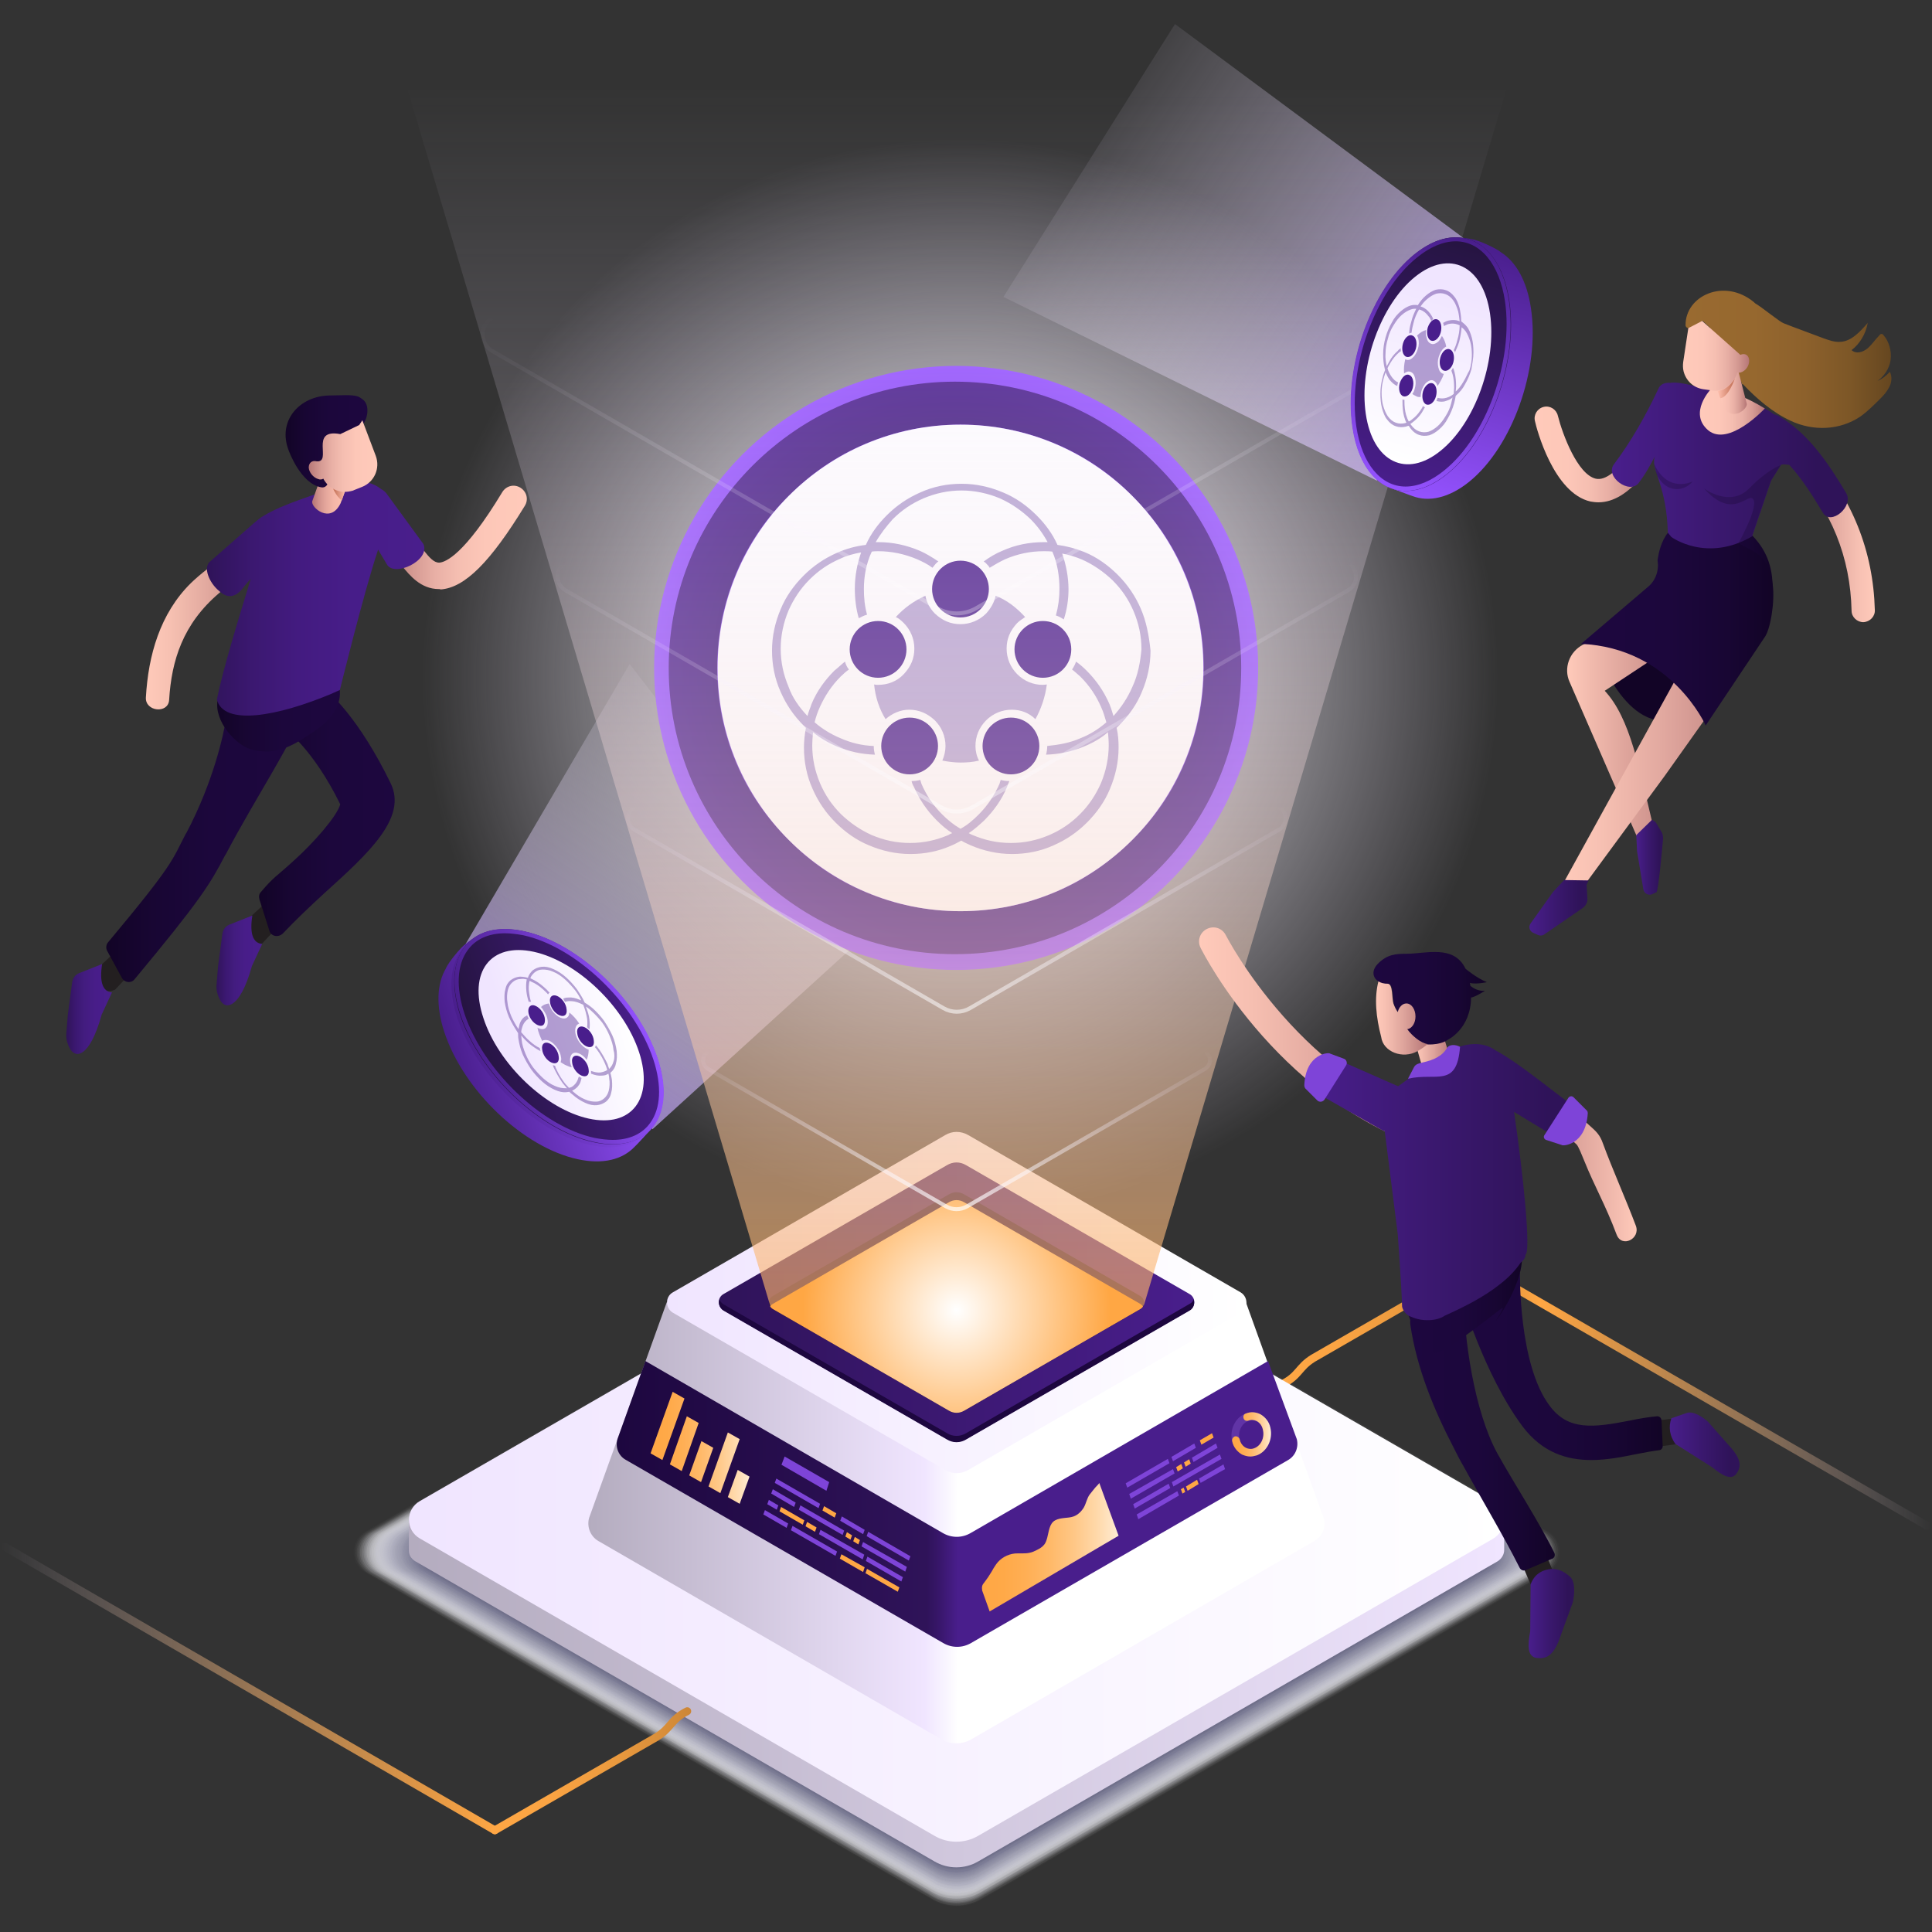 <?xml version="1.0" encoding="utf-8"?>
<!-- Generator: Adobe Illustrator 21.0.0, SVG Export Plug-In . SVG Version: 6.00 Build 0)  -->
<svg version="1.1" id="Layer_1" xmlns="http://www.w3.org/2000/svg" xmlns:xlink="http://www.w3.org/1999/xlink" x="0px" y="0px"
	 viewBox="0 0 490 490" style="enable-background:new 0 0 490 490;" xml:space="preserve">
<rect x="0" y="0" width="490" height="490" fill="#333333" stroke="none"/>
<style type="text/css">
	.st0{fill:url(#SVGID_1_);}
	.st1{fill:url(#SVGID_2_);}
	.st2{fill:url(#SVGID_3_);}
	.st3{fill:none;stroke:url(#SVGID_4_);stroke-width:2;stroke-linecap:round;stroke-linejoin:round;stroke-miterlimit:10;}
	.st4{fill:none;stroke:url(#SVGID_5_);stroke-width:2;stroke-linecap:round;stroke-linejoin:round;stroke-miterlimit:10;}
	.st5{opacity:0;fill:#FFFFFF;}
	.st6{opacity:1.960800e-02;fill:#FBFBFC;}
	.st7{opacity:3.921600e-02;fill:#F8F8F9;}
	.st8{opacity:5.882400e-02;fill:#F4F4F6;}
	.st9{opacity:7.843100e-02;fill:#F1F1F3;}
	.st10{opacity:9.803900e-02;fill:#EDEDF0;}
	.st11{opacity:0.118;fill:#E9E9ED;}
	.st12{opacity:0.137;fill:#E6E6EB;}
	.st13{opacity:0.157;fill:#E2E2E8;}
	.st14{opacity:0.176;fill:#DFDFE5;}
	.st15{opacity:0.196;fill:#DBDBE2;}
	.st16{opacity:0.216;fill:#D8D8DF;}
	.st17{opacity:0.235;fill:#D4D4DC;}
	.st18{opacity:0.255;fill:#D0D0D9;}
	.st19{opacity:0.275;fill:#CDCDD6;}
	.st20{opacity:0.294;fill:#C9C9D3;}
	.st21{opacity:0.314;fill:#C6C6D0;}
	.st22{opacity:0.333;fill:#C2C2CD;}
	.st23{opacity:0.353;fill:#BEBECA;}
	.st24{opacity:0.372;fill:#BBBBC7;}
	.st25{opacity:0.392;fill:#B7B7C5;}
	.st26{opacity:0.412;fill:#B4B4C2;}
	.st27{opacity:0.431;fill:#B0B0BF;}
	.st28{opacity:0.451;fill:#ACACBC;}
	.st29{opacity:0.471;fill:#A9A9B9;}
	.st30{opacity:0.49;fill:#A5A5B6;}
	.st31{opacity:0.51;fill:#A2A2B3;}
	.st32{opacity:0.529;fill:#9E9EB0;}
	.st33{opacity:0.549;fill:#9B9BAD;}
	.st34{opacity:0.569;fill:#9797AA;}
	.st35{opacity:0.588;fill:#9393A7;}
	.st36{opacity:0.608;fill:#9090A4;}
	.st37{opacity:0.627;fill:#8C8CA2;}
	.st38{opacity:0.647;fill:#89899F;}
	.st39{opacity:0.667;fill:#85859C;}
	.st40{opacity:0.686;fill:#818199;}
	.st41{opacity:0.706;fill:#7E7E96;}
	.st42{opacity:0.726;fill:#7A7A93;}
	.st43{opacity:0.745;fill:#777790;}
	.st44{opacity:0.765;fill:#73738D;}
	.st45{opacity:0.784;fill:#6F6F8A;}
	.st46{opacity:0.804;fill:#6C6C87;}
	.st47{opacity:0.824;fill:#686884;}
	.st48{opacity:0.843;fill:#656581;}
	.st49{opacity:0.863;fill:#61617E;}
	.st50{opacity:0.882;fill:#5E5E7C;}
	.st51{opacity:0.902;fill:#5A5A79;}
	.st52{opacity:0.922;fill:#565676;}
	.st53{opacity:0.941;fill:#535373;}
	.st54{opacity:0.961;fill:#4F4F70;}
	.st55{opacity:0.98;fill:#4C4C6D;}
	.st56{fill:#48486A;}
	.st57{fill:url(#XMLID_3_);}
	.st58{fill:url(#XMLID_4_);}
	.st59{fill:url(#XMLID_5_);}
	.st60{fill:url(#XMLID_6_);}
	.st61{fill:url(#XMLID_7_);}
	.st62{fill:url(#XMLID_8_);}
	.st63{fill:#1D073F;}
	.st64{fill:url(#XMLID_9_);}
	.st65{fill:url(#XMLID_10_);}
	.st66{fill:#7E44D8;}
	.st67{fill:#FFA744;}
	.st68{fill:#6134A6;}
	.st69{fill:url(#XMLID_11_);}
	.st70{fill:url(#SVGID_6_);}
	.st71{fill:url(#SVGID_7_);}
	.st72{fill:#FFFFFF;}
	.st73{fill:#491E8C;}
	.st74{opacity:0.4;fill:#491E8C;enable-background:new    ;}
	.st75{fill:url(#XMLID_12_);}
	.st76{clip-path:url(#XMLID_13_);fill:url(#XMLID_14_);}
	.st77{fill:none;stroke:url(#XMLID_15_);stroke-miterlimit:10;}
	.st78{opacity:0.8;fill:none;stroke:url(#XMLID_16_);stroke-miterlimit:10;}
	.st79{opacity:0.6;fill:none;stroke:url(#XMLID_17_);stroke-miterlimit:10;}
	.st80{opacity:0.4;fill:none;stroke:url(#XMLID_18_);stroke-miterlimit:10;}
	.st81{fill:none;stroke:url(#SVGID_8_);stroke-width:2;stroke-linecap:round;stroke-linejoin:round;stroke-miterlimit:10;}
	.st82{fill:none;stroke:url(#SVGID_9_);stroke-width:2;stroke-linecap:round;stroke-linejoin:round;stroke-miterlimit:10;}
	.st83{fill:url(#SVGID_10_);}
	.st84{fill:url(#SVGID_11_);}
	.st85{fill:url(#SVGID_12_);}
	.st86{fill:url(#SVGID_13_);}
	.st87{fill:url(#SVGID_14_);}
	.st88{fill:url(#SVGID_15_);}
	.st89{fill:url(#SVGID_16_);}
	.st90{fill:url(#SVGID_17_);}
	.st91{fill:url(#SVGID_18_);}
	.st92{fill:url(#SVGID_19_);}
	.st93{fill:#231F20;}
	.st94{fill:url(#SVGID_20_);}
	.st95{fill:url(#SVGID_21_);}
	.st96{fill:url(#SVGID_22_);}
	.st97{fill:url(#SVGID_23_);}
	.st98{fill:url(#SVGID_24_);}
	.st99{fill:url(#SVGID_25_);}
	.st100{fill:url(#SVGID_26_);}
	.st101{fill:url(#SVGID_27_);}
	.st102{fill:url(#SVGID_28_);}
	.st103{fill:url(#SVGID_29_);}
	.st104{fill:url(#SVGID_30_);}
	.st105{fill:url(#SVGID_31_);}
	.st106{fill:url(#SVGID_32_);}
	.st107{fill:url(#SVGID_33_);}
	.st108{fill:url(#SVGID_34_);}
	.st109{fill:url(#SVGID_35_);}
	.st110{fill:url(#SVGID_36_);}
	.st111{fill:url(#SVGID_37_);}
	.st112{fill:url(#SVGID_38_);}
	.st113{fill:url(#SVGID_39_);}
	.st114{fill:url(#SVGID_40_);}
	.st115{fill:url(#SVGID_41_);}
	.st116{fill:url(#SVGID_42_);}
	.st117{fill:url(#SVGID_43_);}
	.st118{fill:#120426;}
	.st119{fill:url(#SVGID_44_);}
	.st120{fill:url(#SVGID_45_);}
	.st121{fill:url(#SVGID_46_);}
	.st122{fill:url(#SVGID_47_);}
	.st123{fill:url(#SVGID_48_);}
	.st124{fill:url(#SVGID_49_);}
	.st125{fill:url(#SVGID_50_);}
	.st126{fill:url(#SVGID_51_);}
	.st127{fill:url(#SVGID_52_);}
	.st128{fill:url(#SVGID_53_);}
	.st129{fill:url(#SVGID_54_);}
	.st130{fill:url(#SVGID_55_);}
	.st131{fill:url(#SVGID_56_);}
	.st132{opacity:0.25;fill:#120426;}
</style>
<g>
	<linearGradient id="SVGID_1_" gradientUnits="userSpaceOnUse" x1="263.176" y1="31.91" x2="362.464" y2="99.011">
		<stop  offset="0" style="stop-color:#F0E5FF;stop-opacity:0"/>
		<stop  offset="0.284" style="stop-color:#EEE2FF;stop-opacity:0.199"/>
		<stop  offset="0.513" style="stop-color:#E7D8FF;stop-opacity:0.359"/>
		<stop  offset="0.722" style="stop-color:#DBC7FF;stop-opacity:0.505"/>
		<stop  offset="0.918" style="stop-color:#CBAFFF;stop-opacity:0.643"/>
		<stop  offset="1" style="stop-color:#C2A3FF;stop-opacity:0.7"/>
	</linearGradient>
	<polygon class="st0" points="371.1,60.3 298,6.1 254.5,75.3 349.2,121.9 	"/>
	
		<linearGradient id="SVGID_2_" gradientUnits="userSpaceOnUse" x1="684.687" y1="83.494" x2="773.334" y2="143.402" gradientTransform="matrix(-0.921 0.389 0.389 0.921 801.316 -161.827)">
		<stop  offset="0" style="stop-color:#F0E5FF;stop-opacity:0"/>
		<stop  offset="0.284" style="stop-color:#EEE2FF;stop-opacity:0.199"/>
		<stop  offset="0.513" style="stop-color:#E7D8FF;stop-opacity:0.359"/>
		<stop  offset="0.722" style="stop-color:#DBC7FF;stop-opacity:0.505"/>
		<stop  offset="0.918" style="stop-color:#CBAFFF;stop-opacity:0.643"/>
		<stop  offset="1" style="stop-color:#C2A3FF;stop-opacity:0.7"/>
	</linearGradient>
	<polygon class="st1" points="118.1,239.4 159.7,168.4 215.5,240.9 165.5,286.4 	"/>
	
		<radialGradient id="SVGID_3_" cx="356.014" cy="262.451" r="61.422" gradientTransform="matrix(2.222 0 0 2.223 -547.523 -411.728)" gradientUnits="userSpaceOnUse">
		<stop  offset="0.35" style="stop-color:#FFFFFF;stop-opacity:0.7"/>
		<stop  offset="1" style="stop-color:#F0E5FF;stop-opacity:0"/>
	</radialGradient>
	<ellipse class="st2" cx="243.6" cy="171.6" rx="136.5" ry="136.5"/>
</g>
<g>
	
		<linearGradient id="SVGID_4_" gradientUnits="userSpaceOnUse" x1="630.945" y1="2593.381" x2="681.702" y2="2593.381" gradientTransform="matrix(-1 0 0 -1 1006.05 2929.296)">
		<stop  offset="0" style="stop-color:#CC8636"/>
		<stop  offset="0.15" style="stop-color:#DA8F3A"/>
		<stop  offset="0.439" style="stop-color:#EE9C3F"/>
		<stop  offset="0.724" style="stop-color:#FBA443"/>
		<stop  offset="1" style="stop-color:#FFA744"/>
	</linearGradient>
	<path class="st3" d="M374.1,320.8L333,344.5c-3.7,2.3-3.5,4.4-7.7,6.5"/>
	
		<linearGradient id="SVGID_5_" gradientUnits="userSpaceOnUse" x1="516.3" y1="2575.399" x2="632.945" y2="2575.399" gradientTransform="matrix(-1 0 0 -1 1006.05 2929.296)">
		<stop  offset="0" style="stop-color:#F0E5FF;stop-opacity:0"/>
		<stop  offset="9.364273e-02" style="stop-color:#F3D8D9;stop-opacity:0.11"/>
		<stop  offset="0.222" style="stop-color:#F7C9AC;stop-opacity:0.261"/>
		<stop  offset="0.351" style="stop-color:#FABD86;stop-opacity:0.413"/>
		<stop  offset="0.479" style="stop-color:#FCB369;stop-opacity:0.563"/>
		<stop  offset="0.605" style="stop-color:#FEAD55;stop-opacity:0.712"/>
		<stop  offset="0.73" style="stop-color:#FFA848;stop-opacity:0.859"/>
		<stop  offset="0.85" style="stop-color:#FFA744"/>
		<stop  offset="1" style="stop-color:#CC8636"/>
	</linearGradient>
	<line class="st4" x1="488.8" y1="387" x2="374.1" y2="320.8"/>
	<g>
		<g id="XMLID_1220_">
			<path id="XMLID_1222_" class="st5" d="M236.5,305.1L92.3,388.4c-4.1,2.3-4.1,8.2,0,10.6l144.2,83.3c3.8,2.2,8.5,2.2,12.3,0
				L393,399c4.1-2.3,4.1-8.2,0-10.6l-144.2-83.3C245,302.9,240.3,302.9,236.5,305.1z"/>
			<path class="st6" d="M236.5,305.4l-143.8,83c-4,2.3-4,8.2,0,10.5l143.8,83c3.8,2.2,8.5,2.2,12.3,0l143.8-83c4-2.3,4-8.2,0-10.5
				l-143.8-83C245,303.2,240.3,303.2,236.5,305.4z"/>
			<path class="st7" d="M236.5,305.6L93.1,388.4c-4,2.3-4,8.2,0,10.5l143.4,82.8c3.8,2.2,8.5,2.2,12.3,0l143.4-82.8
				c4-2.3,4-8.2,0-10.5l-143.4-82.8C245,303.4,240.3,303.4,236.5,305.6z"/>
			<path class="st8" d="M236.5,305.9l-143,82.6c-4,2.3-4,8.1,0,10.5l143,82.6c3.8,2.2,8.4,2.2,12.2,0l143-82.6c4-2.3,4-8.1,0-10.5
				l-143-82.6C245,303.7,240.3,303.7,236.5,305.9z"/>
			<path class="st9" d="M236.5,306.1L93.9,388.5c-4,2.3-4,8.1,0,10.4l142.6,82.3c3.8,2.2,8.4,2.2,12.2,0l142.6-82.3
				c4-2.3,4-8.1,0-10.4l-142.6-82.3C244.9,303.9,240.3,303.9,236.5,306.1z"/>
			<path class="st10" d="M236.5,306.4L94.3,388.5c-4,2.3-4,8.1,0,10.4L236.5,481c3.8,2.2,8.4,2.2,12.2,0l142.2-82.1
				c4-2.3,4-8.1,0-10.4l-142.2-82.1C244.9,304.2,240.3,304.2,236.5,306.4z"/>
			<path class="st11" d="M236.6,306.6L94.7,388.5c-4,2.3-4,8.1,0,10.4l141.8,81.9c3.7,2.2,8.4,2.2,12.1,0l141.8-81.9
				c4-2.3,4-8.1,0-10.4l-141.8-81.9C244.9,304.4,240.3,304.4,236.6,306.6z"/>
			<path class="st12" d="M236.6,306.9L95.2,388.5c-4,2.3-4,8,0,10.3l141.4,81.7c3.7,2.2,8.3,2.2,12.1,0l141.4-81.7c4-2.3,4-8,0-10.3
				l-141.4-81.7C244.9,304.7,240.3,304.7,236.6,306.9z"/>
			<path class="st13" d="M236.6,307.1l-141,81.4c-4,2.3-4,8,0,10.3l141,81.4c3.7,2.2,8.3,2.2,12,0l141-81.4c4-2.3,4-8,0-10.3
				l-141-81.4C244.9,304.9,240.3,304.9,236.6,307.1z"/>
			<path class="st14" d="M236.6,307.3L96,388.5c-4,2.3-4,8,0,10.3L236.6,480c3.7,2.1,8.3,2.1,12,0l140.6-81.2c4-2.3,4-8,0-10.3
				l-140.6-81.2C244.9,305.2,240.3,305.2,236.6,307.3z"/>
			<path class="st15" d="M236.6,307.6l-140.2,81c-3.9,2.3-3.9,8,0,10.3l140.2,81c3.7,2.1,8.3,2.1,12,0l140.2-81
				c3.9-2.3,3.9-8,0-10.3l-140.2-81C244.9,305.4,240.3,305.4,236.6,307.6z"/>
			<path class="st16" d="M236.6,307.8L96.8,388.6c-3.9,2.3-3.9,8,0,10.2l139.8,80.7c3.7,2.1,8.3,2.1,11.9,0l139.8-80.7
				c3.9-2.3,3.9-8,0-10.2l-139.8-80.7C244.9,305.7,240.3,305.7,236.6,307.8z"/>
			<path class="st17" d="M236.7,308.1L97.2,388.6c-3.9,2.3-3.9,7.9,0,10.2l139.4,80.5c3.7,2.1,8.2,2.1,11.9,0L388,398.8
				c3.9-2.3,3.9-7.9,0-10.2l-139.4-80.5C244.9,305.9,240.4,305.9,236.7,308.1z"/>
			<path class="st18" d="M236.7,308.3l-139,80.3c-3.9,2.3-3.9,7.9,0,10.2l139,80.3c3.7,2.1,8.2,2.1,11.9,0l139-80.3
				c3.9-2.3,3.9-7.9,0-10.2l-139-80.3C244.9,306.2,240.4,306.2,236.7,308.3z"/>
			<path class="st19" d="M236.7,308.6l-138.6,80c-3.9,2.3-3.9,7.9,0,10.1l138.6,80c3.7,2.1,8.2,2.1,11.8,0l138.6-80
				c3.9-2.3,3.9-7.9,0-10.1l-138.6-80C244.9,306.4,240.4,306.4,236.7,308.6z"/>
			<path class="st20" d="M236.7,308.8L98.5,388.6c-3.9,2.2-3.9,7.9,0,10.1l138.2,79.8c3.7,2.1,8.2,2.1,11.8,0l138.2-79.8
				c3.9-2.2,3.9-7.9,0-10.1l-138.2-79.8C244.9,306.7,240.4,306.7,236.7,308.8z"/>
			<path class="st21" d="M236.7,309.1L98.9,388.6c-3.9,2.2-3.9,7.8,0,10.1l137.8,79.6c3.6,2.1,8.1,2.1,11.8,0l137.8-79.6
				c3.9-2.2,3.9-7.8,0-10.1l-137.8-79.6C244.9,307,240.4,307,236.7,309.1z"/>
			<path class="st22" d="M236.8,309.3L99.3,388.7c-3.9,2.2-3.9,7.8,0,10.1l137.4,79.4c3.6,2.1,8.1,2.1,11.7,0l137.4-79.4
				c3.9-2.2,3.9-7.8,0-10.1l-137.4-79.4C244.9,307.2,240.4,307.2,236.8,309.3z"/>
			<path class="st23" d="M236.8,309.5l-137,79.1c-3.9,2.2-3.9,7.8,0,10l137,79.1c3.6,2.1,8.1,2.1,11.7,0l137-79.1
				c3.9-2.2,3.9-7.8,0-10l-137-79.1C244.9,307.5,240.4,307.5,236.8,309.5z"/>
			<path class="st24" d="M236.8,309.8l-136.6,78.9c-3.8,2.2-3.8,7.8,0,10l136.6,78.9c3.6,2.1,8.1,2.1,11.7,0l136.6-78.9
				c3.8-2.2,3.8-7.8,0-10l-136.6-78.9C244.8,307.7,240.4,307.7,236.8,309.8z"/>
			<path class="st25" d="M236.8,310l-136.2,78.7c-3.8,2.2-3.8,7.8,0,10l136.2,78.7c3.6,2.1,8,2.1,11.6,0l136.2-78.7
				c3.8-2.2,3.8-7.8,0-10L248.4,310C244.8,308,240.4,308,236.8,310z"/>
			<path class="st26" d="M236.8,310.3L101,388.7c-3.8,2.2-3.8,7.7,0,9.9l135.9,78.4c3.6,2.1,8,2.1,11.6,0l135.9-78.4
				c3.8-2.2,3.8-7.7,0-9.9l-135.9-78.4C244.8,308.2,240.4,308.2,236.8,310.3z"/>
			<path class="st27" d="M236.8,310.5l-135.5,78.2c-3.8,2.2-3.8,7.7,0,9.9l135.5,78.2c3.6,2.1,8,2.1,11.6,0l135.5-78.2
				c3.8-2.2,3.8-7.7,0-9.9l-135.5-78.2C244.8,308.5,240.4,308.5,236.8,310.5z"/>
			<path class="st28" d="M236.9,310.8l-135.1,78c-3.8,2.2-3.8,7.7,0,9.9l135.1,78c3.6,2.1,8,2.1,11.5,0l135.1-78
				c3.8-2.2,3.8-7.7,0-9.9l-135.1-78C244.8,308.7,240.4,308.7,236.9,310.8z"/>
			<path class="st29" d="M236.9,311l-134.7,77.7c-3.8,2.2-3.8,7.7,0,9.9l134.7,77.7c3.6,2.1,7.9,2.1,11.5,0L383,398.6
				c3.8-2.2,3.8-7.7,0-9.9L248.4,311C244.8,309,240.4,309,236.9,311z"/>
			<path class="st30" d="M236.9,311.3l-134.3,77.5c-3.8,2.2-3.8,7.6,0,9.8l134.3,77.5c3.5,2,7.9,2,11.5,0l134.3-77.5
				c3.8-2.2,3.8-7.6,0-9.8l-134.3-77.5C244.8,309.2,240.4,309.2,236.9,311.3z"/>
			<path class="st31" d="M236.9,311.5L103,388.8c-3.8,2.2-3.8,7.6,0,9.8l133.9,77.3c3.5,2,7.9,2,11.4,0l133.9-77.3
				c3.8-2.2,3.8-7.6,0-9.8l-133.9-77.3C244.8,309.5,240.4,309.5,236.9,311.5z"/>
			<path class="st32" d="M236.9,311.7l-133.5,77.1c-3.8,2.2-3.8,7.6,0,9.8l133.5,77.1c3.5,2,7.9,2,11.4,0l133.5-77.1
				c3.8-2.2,3.8-7.6,0-9.8l-133.5-77.1C244.8,309.7,240.4,309.7,236.9,311.7z"/>
			<path class="st33" d="M236.9,312l-133.1,76.8c-3.7,2.2-3.7,7.6,0,9.7l133.1,76.8c3.5,2,7.9,2,11.4,0l133.1-76.8
				c3.7-2.2,3.7-7.6,0-9.7L248.3,312C244.8,310,240.5,310,236.9,312z"/>
			<path class="st34" d="M237,312.2l-132.7,76.6c-3.7,2.2-3.7,7.5,0,9.7L237,475.1c3.5,2,7.8,2,11.3,0L381,398.5
				c3.7-2.2,3.7-7.5,0-9.7l-132.7-76.6C244.8,310.2,240.5,310.2,237,312.2z"/>
			<path class="st35" d="M237,312.5l-132.3,76.4c-3.7,2.2-3.7,7.5,0,9.7L237,474.9c3.5,2,7.8,2,11.3,0l132.3-76.4
				c3.7-2.2,3.7-7.5,0-9.7l-132.3-76.4C244.8,310.5,240.5,310.5,237,312.5z"/>
			<path class="st36" d="M237,312.7l-131.9,76.1c-3.7,2.1-3.7,7.5,0,9.6L237,474.6c3.5,2,7.8,2,11.3,0l131.9-76.1
				c3.7-2.1,3.7-7.5,0-9.6l-131.9-76.1C244.8,310.7,240.5,310.7,237,312.7z"/>
			<path class="st37" d="M237,313l-131.5,75.9c-3.7,2.1-3.7,7.5,0,9.6L237,474.4c3.5,2,7.8,2,11.2,0l131.5-75.9
				c3.7-2.1,3.7-7.5,0-9.6L248.2,313C244.8,311,240.5,311,237,313z"/>
			<path class="st38" d="M237,313.2L106,388.9c-3.7,2.1-3.7,7.5,0,9.6L237,474.1c3.5,2,7.7,2,11.2,0l131.1-75.7
				c3.7-2.1,3.7-7.5,0-9.6l-131.1-75.7C244.8,311.2,240.5,311.2,237,313.2z"/>
			<path class="st39" d="M237,313.5l-130.7,75.4c-3.7,2.1-3.7,7.4,0,9.6L237,473.9c3.5,2,7.7,2,11.2,0l130.7-75.4
				c3.7-2.1,3.7-7.4,0-9.6l-130.7-75.4C244.8,311.5,240.5,311.5,237,313.5z"/>
			<path class="st40" d="M237.1,313.7l-130.3,75.2c-3.7,2.1-3.7,7.4,0,9.5l130.3,75.2c3.4,2,7.7,2,11.1,0l130.3-75.2
				c3.7-2.1,3.7-7.4,0-9.5l-130.3-75.2C244.7,311.7,240.5,311.7,237.1,313.7z"/>
			<path class="st41" d="M237.1,313.9l-129.9,75c-3.7,2.1-3.7,7.4,0,9.5l129.9,75c3.4,2,7.7,2,11.1,0l129.9-75
				c3.7-2.1,3.7-7.4,0-9.5l-129.9-75C244.7,312,240.5,312,237.1,313.9z"/>
			<path class="st42" d="M237.1,314.2l-129.5,74.8c-3.6,2.1-3.6,7.4,0,9.5l129.5,74.8c3.4,2,7.6,2,11.1,0l129.5-74.8
				c3.6-2.1,3.6-7.4,0-9.5l-129.5-74.8C244.7,312.2,240.5,312.2,237.1,314.2z"/>
			<path class="st43" d="M237.1,314.4L108,389c-3.6,2.1-3.6,7.3,0,9.4l129.1,74.5c3.4,2,7.6,2,11,0l129.1-74.5
				c3.6-2.1,3.6-7.3,0-9.4l-129.1-74.5C244.7,312.5,240.5,312.5,237.1,314.4z"/>
			<path class="st44" d="M237.1,314.7L108.4,389c-3.6,2.1-3.6,7.3,0,9.4l128.7,74.3c3.4,2,7.6,2,11,0l128.7-74.3
				c3.6-2.1,3.6-7.3,0-9.4l-128.7-74.3C244.7,312.7,240.5,312.7,237.1,314.7z"/>
			<path class="st45" d="M237.1,314.9L108.9,389c-3.6,2.1-3.6,7.3,0,9.4l128.3,74.1c3.4,2,7.6,2,11,0l128.3-74.1
				c3.6-2.1,3.6-7.3,0-9.4l-128.3-74.1C244.7,313,240.5,313,237.1,314.9z"/>
			<path class="st46" d="M237.2,315.2L109.3,389c-3.6,2.1-3.6,7.3,0,9.4l127.9,73.8c3.4,2,7.5,2,10.9,0L376,398.4
				c3.6-2.1,3.6-7.3,0-9.4l-127.9-73.8C244.7,313.2,240.5,313.2,237.2,315.2z"/>
			<path class="st47" d="M237.2,315.4L109.7,389c-3.6,2.1-3.6,7.3,0,9.3l127.5,73.6c3.4,1.9,7.5,1.9,10.9,0l127.5-73.6
				c3.6-2.1,3.6-7.3,0-9.3l-127.5-73.6C244.7,313.5,240.5,313.5,237.2,315.4z"/>
			<path class="st48" d="M237.2,315.7L110.1,389c-3.6,2.1-3.6,7.2,0,9.3l127.1,73.4c3.4,1.9,7.5,1.9,10.9,0l127.1-73.4
				c3.6-2.1,3.6-7.2,0-9.3l-127.1-73.4C244.7,313.7,240.6,313.7,237.2,315.7z"/>
			<path class="st49" d="M237.2,315.9L110.5,389c-3.6,2.1-3.6,7.2,0,9.3l126.7,73.1c3.3,1.9,7.5,1.9,10.8,0l126.7-73.1
				c3.6-2.1,3.6-7.2,0-9.3L248,315.9C244.7,314,240.6,314,237.2,315.9z"/>
			<path class="st50" d="M237.2,316.1l-126.3,72.9c-3.6,2.1-3.6,7.2,0,9.2l126.3,72.9c3.3,1.9,7.5,1.9,10.8,0l126.3-72.9
				c3.6-2.1,3.6-7.2,0-9.2L248,316.1C244.7,314.2,240.6,314.2,237.2,316.1z"/>
			<path class="st51" d="M237.2,316.4l-125.9,72.7c-3.5,2-3.5,7.2,0,9.2L237.2,471c3.3,1.9,7.4,1.9,10.8,0l125.9-72.7
				c3.5-2,3.5-7.2,0-9.2L248,316.4C244.7,314.5,240.6,314.5,237.2,316.4z"/>
			<path class="st52" d="M237.3,316.6l-125.5,72.5c-3.5,2-3.5,7.1,0,9.2l125.5,72.5c3.3,1.9,7.4,1.9,10.7,0l125.5-72.5
				c3.5-2,3.5-7.1,0-9.2L248,316.6C244.7,314.7,240.6,314.7,237.3,316.6z"/>
			<path class="st53" d="M237.3,316.9l-125.1,72.2c-3.5,2-3.5,7.1,0,9.2l125.1,72.2c3.3,1.9,7.4,1.9,10.7,0l125.1-72.2
				c3.5-2,3.5-7.1,0-9.2L248,316.9C244.7,315,240.6,315,237.3,316.9z"/>
			<path class="st54" d="M237.3,317.1l-124.7,72c-3.5,2-3.5,7.1,0,9.1l124.7,72c3.3,1.9,7.4,1.9,10.7,0l124.7-72
				c3.5-2,3.5-7.1,0-9.1l-124.7-72C244.7,315.2,240.6,315.2,237.3,317.1z"/>
			<path class="st55" d="M237.3,317.4L113,389.1c-3.5,2-3.5,7.1,0,9.1L237.3,470c3.3,1.9,7.3,1.9,10.6,0l124.3-71.8
				c3.5-2,3.5-7.1,0-9.1l-124.3-71.8C244.6,315.5,240.6,315.5,237.3,317.4z"/>
			<path id="XMLID_1221_" class="st56" d="M237.3,317.6l-123.9,71.5c-3.5,2-3.5,7.1,0,9.1l123.9,71.5c3.3,1.9,7.3,1.9,10.6,0
				l123.9-71.5c3.5-2,3.5-7.1,0-9.1l-123.9-71.5C244.6,315.7,240.6,315.7,237.3,317.6z"/>
		</g>
		<linearGradient id="XMLID_3_" gradientUnits="userSpaceOnUse" x1="103.794" y1="391.975" x2="381.45" y2="391.975">
			<stop  offset="0" style="stop-color:#B4ACBF"/>
			<stop  offset="0.515" style="stop-color:#D1C8DE"/>
			<stop  offset="1" style="stop-color:#F0E5FF"/>
		</linearGradient>
		<path id="XMLID_1219_" class="st57" d="M237,311.9l-133.3,73.6v7.8c0,1.1,0.6,2,1.5,2.6L237,472.1c3.4,2,7.7,2,11.1,0L379.8,396
			c1-0.6,1.7-1.7,1.7-2.9v-7.6l-133.3-73.6C244.7,309.9,240.5,309.9,237,311.9z"/>
		<linearGradient id="XMLID_4_" gradientUnits="userSpaceOnUse" x1="103.794" y1="385.483" x2="381.45" y2="385.483">
			<stop  offset="0" style="stop-color:#F0E5FF"/>
			<stop  offset="1" style="stop-color:#FFFFFF"/>
		</linearGradient>
		<path id="XMLID_1218_" class="st58" d="M237,305.4l-130.5,75.3c-3.7,2.1-3.7,7.4,0,9.5L237,465.6c3.4,2,7.7,2,11.1,0l130.5-75.3
			c3.7-2.1,3.7-7.4,0-9.5l-130.5-75.3C244.7,303.4,240.5,303.4,237,305.4z"/>
		<linearGradient id="XMLID_5_" gradientUnits="userSpaceOnUse" x1="149.185" y1="385.483" x2="336.06" y2="385.483">
			<stop  offset="0" style="stop-color:#B4ACBF"/>
			<stop  offset="0.456" style="stop-color:#F0E5FF"/>
			<stop  offset="0.486" style="stop-color:#F9F5FF"/>
			<stop  offset="0.502" style="stop-color:#FFFFFF"/>
		</linearGradient>
		<path id="XMLID_1217_" class="st59" d="M238.8,330l-69.7,0.3L149.4,385c-0.6,2.2,0.3,4.6,2.3,5.8l87,50.3c2.4,1.4,5.3,1.4,7.7,0
			l87-50.3c2-1.2,3-3.5,2.3-5.8l-19.7-54.7l-69.7-0.3C244.1,328.6,241.1,328.6,238.8,330z"/>
		<linearGradient id="XMLID_6_" gradientUnits="userSpaceOnUse" x1="156.296" y1="381.414" x2="328.949" y2="381.414">
			<stop  offset="0" style="stop-color:#1D073F"/>
			<stop  offset="0.456" style="stop-color:#2F1359"/>
			<stop  offset="0.473" style="stop-color:#371669"/>
			<stop  offset="0.502" style="stop-color:#491E8C"/>
		</linearGradient>
		<path id="XMLID_1216_" class="st60" d="M321.6,345.2l-75.4,43.6c-2.2,1.3-4.9,1.3-7.1,0l-75.4-43.6l-7.1,19.8
			c-0.6,2.1,0.3,4.3,2.2,5.3l80.4,46.4c2.2,1.3,4.9,1.3,7.1,0l80.4-46.4c1.9-1.1,2.7-3.3,2.2-5.3L321.6,345.2z"/>
		<linearGradient id="XMLID_7_" gradientUnits="userSpaceOnUse" x1="169.089" y1="330.294" x2="316.156" y2="330.294">
			<stop  offset="0" style="stop-color:#F0E5FF"/>
			<stop  offset="1" style="stop-color:#FFFFFF"/>
		</linearGradient>
		<path id="XMLID_1215_" class="st61" d="M239.7,287.9l-69.1,39.9c-1.9,1.1-1.9,3.9,0,5.1l69.1,39.9c1.8,1.1,4.1,1.1,5.9,0
			l69.1-39.9c1.9-1.1,1.9-3.9,0-5.1l-69.1-39.9C243.7,286.8,241.5,286.8,239.7,287.9z"/>
		<linearGradient id="XMLID_8_" gradientUnits="userSpaceOnUse" x1="182.312" y1="330.294" x2="302.933" y2="330.294">
			<stop  offset="0" style="stop-color:#2F1359"/>
			<stop  offset="1" style="stop-color:#491E8C"/>
		</linearGradient>
		<path id="XMLID_1214_" class="st62" d="M240.2,295.5l-56.7,32.7c-1.6,0.9-1.6,3.2,0,4.1l56.7,32.7c1.5,0.9,3.3,0.9,4.8,0
			l56.7-32.7c1.6-0.9,1.6-3.2,0-4.1L245,295.5C243.5,294.6,241.7,294.6,240.2,295.5z"/>
		<path id="XMLID_1213_" class="st63" d="M240.7,302.9L196,328.7c-1.3,0.7-1.3,2.5,0,3.3l44.7,25.8c1.2,0.7,2.6,0.7,3.8,0l44.7-25.8
			c1.3-0.7,1.3-2.5,0-3.3l-44.7-25.8C243.3,302.2,241.9,302.2,240.7,302.9z"/>
		<path id="XMLID_1211_" class="st63" d="M301.7,330.7L245,363.5c-1.5,0.9-3.3,0.9-4.8,0l-56.7-32.7c-0.5-0.3-0.9-0.8-1-1.3
			c-0.4,1,0,2.3,1,2.9l56.7,32.7c1.5,0.9,3.3,0.9,4.8,0l56.7-32.7c1.1-0.6,1.4-1.9,1-2.9C302.6,330,302.3,330.4,301.7,330.7z"/>
		<linearGradient id="XMLID_9_" gradientUnits="userSpaceOnUse" x1="165.072" y1="367.202" x2="190.057" y2="367.202">
			<stop  offset="0" style="stop-color:#FFA744"/>
			<stop  offset="0.163" style="stop-color:#FFA948"/>
			<stop  offset="0.333" style="stop-color:#FFAF55"/>
			<stop  offset="0.505" style="stop-color:#FFB969"/>
			<stop  offset="0.679" style="stop-color:#FFC786"/>
			<stop  offset="0.853" style="stop-color:#FFD9AB"/>
			<stop  offset="1" style="stop-color:#FFEBD1"/>
		</linearGradient>
		<path id="XMLID_1205_" class="st64" d="M170.6,353l3,1.7l-5.6,15.6l-3-1.7L170.6,353z M169.9,371.4l3,1.7l4.3-12.2l-3-1.7
			L169.9,371.4z M174.8,374.2l3,1.7l3.1-8.7l-3-1.7L174.8,374.2z M179.7,377l3,1.7l4.9-13.7l-3-1.7L179.7,377z M184.6,379.7l3,1.7
			l2.5-6.9l-3-1.7L184.6,379.7z"/>
		
			<linearGradient id="XMLID_10_" gradientUnits="userSpaceOnUse" x1="822.419" y1="392.267" x2="857.007" y2="392.267" gradientTransform="matrix(1 0 0 1 -573.521 0)">
			<stop  offset="0" style="stop-color:#FFA744"/>
			<stop  offset="0.163" style="stop-color:#FFA948"/>
			<stop  offset="0.333" style="stop-color:#FFAF55"/>
			<stop  offset="0.505" style="stop-color:#FFB969"/>
			<stop  offset="0.679" style="stop-color:#FFC786"/>
			<stop  offset="0.853" style="stop-color:#FFD9AB"/>
			<stop  offset="1" style="stop-color:#FFEBD1"/>
		</linearGradient>
		<path id="XMLID_1204_" class="st65" d="M278.8,376.1c0,0.2-1,1.1-1.2,1.4c-0.4,0.5-0.8,1-1.2,1.5c-0.7,0.9-0.9,2.2-1.5,3.3
			c-0.6,1-1.5,1.9-2.6,2.3c-0.8,0.3-1.6,0.3-2.4,0.4c-0.8,0.1-1.6,0.2-2.3,0.6c-1.5,0.8-1.6,3-2,4.4c-0.2,0.7-0.4,1.4-0.9,1.9
			c-0.4,0.5-1.1,0.9-1.7,1.2c-0.6,0.3-1.2,0.6-1.8,0.7c-1.2,0.3-2.6,0.1-3.8,0.2c-1.9,0.2-3.7,1.2-4.8,2.8c-0.4,0.6-0.8,1.2-1.1,1.8
			c-0.6,1-1.2,1.9-1.9,2.8c-0.6,0.7-0.6,1.1-0.5,2l1.9,5.3l32.7-19.2L278.8,376.1z"/>
		<g id="XMLID_1184_">
			<polygon id="XMLID_1202_" class="st66" points="196.9,375 208,381.4 207.6,382.5 196.5,376.1 			"/>
			<polygon id="XMLID_1201_" class="st67" points="209,382 212.1,383.8 211.7,384.9 208.6,383.1 			"/>
			<polygon id="XMLID_1200_" class="st67" points="214.8,388.6 216.1,389.4 215.7,390.5 214.4,389.7 			"/>
			<polygon id="XMLID_1199_" class="st67" points="216.8,389.8 218.1,390.6 217.7,391.7 216.4,390.9 			"/>
			<polygon id="XMLID_1198_" class="st66" points="196,377.7 201.8,381.1 201.4,382.2 195.6,378.8 			"/>
			<polygon id="XMLID_1197_" class="st66" points="203,381.8 214.1,388.2 213.7,389.3 202.6,382.9 			"/>
			<polygon id="XMLID_1196_" class="st66" points="208.1,388 219.2,394.3 218.8,395.5 207.7,389.1 			"/>
			<polygon id="XMLID_1195_" class="st66" points="220,394.8 229,400 228.6,401.1 219.6,395.9 			"/>
			<polygon id="XMLID_1194_" class="st66" points="218.9,391.1 230,397.4 229.6,398.6 218.5,392.2 			"/>
			<polygon id="XMLID_1193_" class="st66" points="213.5,384.6 219.3,388 218.9,389.1 213.1,385.7 			"/>
			<polygon id="XMLID_1192_" class="st66" points="220.2,388.5 230.9,394.7 230.5,395.8 219.8,389.6 			"/>
			<polygon id="XMLID_1191_" class="st66" points="195,380.4 197.4,381.8 197,382.9 194.6,381.5 			"/>
			<polygon id="XMLID_1190_" class="st67" points="204.7,386 207.1,387.4 206.7,388.5 204.3,387.1 			"/>
			<polygon id="XMLID_1189_" class="st67" points="198.1,382.2 204,385.6 203.6,386.7 197.7,383.3 			"/>
			<polygon id="XMLID_1188_" class="st67" points="213.4,394.2 219.3,397.5 218.9,398.7 213,395.3 			"/>
			<polygon id="XMLID_1187_" class="st67" points="219.9,397.9 228.1,402.6 227.7,403.7 219.5,399 			"/>
			<polygon id="XMLID_1186_" class="st66" points="194,383 199.9,386.4 199.5,387.5 193.6,384.1 			"/>
			<polygon id="XMLID_1185_" class="st66" points="201,387 212.3,393.5 211.9,394.6 200.6,388.1 			"/>
			<polygon id="XMLID_1203_" class="st66" points="199,369.4 210.3,375.9 209.6,378.1 198.2,371.5 			"/>
		</g>
		<g id="XMLID_1170_">
			<polygon id="XMLID_1183_" class="st67" points="307.4,363.5 304.3,365.3 304.7,366.4 307.8,364.6 			"/>
			<polygon id="XMLID_1182_" class="st67" points="301.6,370.1 300.3,370.9 300.7,372 302,371.2 			"/>
			<polygon id="XMLID_1181_" class="st67" points="299.6,371.3 298.3,372.1 298.7,373.2 300,372.4 			"/>
			<polygon id="XMLID_1180_" class="st66" points="308.4,366.1 302.3,369.7 302.7,370.8 308.8,367.2 			"/>
			<polygon id="XMLID_1179_" class="st66" points="309.4,368.9 297.2,375.9 297.6,377 309.8,370 			"/>
			<polygon id="XMLID_1178_" class="st66" points="296.4,376.3 287.4,381.5 287.8,382.6 296.8,377.4 			"/>
			<polygon id="XMLID_1177_" class="st66" points="297.5,372.6 286.4,378.9 286.8,380.1 297.9,373.7 			"/>
			<polygon id="XMLID_1176_" class="st66" points="302.9,366.1 297.1,369.5 297.5,370.6 303.3,367.2 			"/>
			<polygon id="XMLID_1175_" class="st66" points="296.2,370 285.5,376.2 285.9,377.3 296.6,371.1 			"/>
			<polygon id="XMLID_1174_" class="st67" points="303.6,375.3 300.8,377 301.2,378.1 304,376.4 			"/>
			<polygon id="XMLID_1173_" class="st67" points="300.2,377.3 299.5,377.7 299.9,378.8 300.6,378.4 			"/>
			<polygon id="XMLID_1172_" class="st66" points="298.6,378.2 288.3,384.1 288.7,385.3 299,379.3 			"/>
			<polygon id="XMLID_1171_" class="st66" points="310.3,371.4 304.1,375 304.5,376.1 310.7,372.6 			"/>
		</g>
		<g id="XMLID_1163_">
			<path id="XMLID_1167_" class="st68" d="M317.1,369.4c-0.7,0-1.4-0.2-2.1-0.5c-1.2-0.7-2.2-1.9-2.5-3.4c-0.7-2.9,0.8-6,3.4-7
				c1.2-0.5,2.5-0.4,3.7,0.2c1.2,0.7,2.2,1.9,2.5,3.4l0,0c0.7,2.9-0.8,6-3.4,7C318.1,369.3,317.6,369.4,317.1,369.4z M317.5,360.2
				c-0.3,0-0.6,0.1-0.9,0.2c-1.7,0.6-2.7,2.7-2.2,4.7c0.2,1,0.8,1.8,1.6,2.2c0.6,0.3,1.4,0.4,2.1,0.1c1.7-0.6,2.7-2.7,2.2-4.7l0,0
				c-0.2-1-0.8-1.8-1.6-2.2C318.3,360.3,317.9,360.2,317.5,360.2z"/>
			<linearGradient id="XMLID_11_" gradientUnits="userSpaceOnUse" x1="312.455" y1="363.833" x2="322.239" y2="363.833">
				<stop  offset="0" style="stop-color:#FFA744"/>
				<stop  offset="0.163" style="stop-color:#FFA948"/>
				<stop  offset="0.333" style="stop-color:#FFAF55"/>
				<stop  offset="0.505" style="stop-color:#FFB969"/>
				<stop  offset="0.679" style="stop-color:#FFC786"/>
				<stop  offset="0.853" style="stop-color:#FFD9AB"/>
				<stop  offset="1" style="stop-color:#FFEBD1"/>
			</linearGradient>
			<path id="XMLID_1165_" class="st69" d="M317.1,369.4c-0.7,0-1.4-0.2-2.1-0.5c-1.2-0.7-2.2-1.9-2.5-3.4c-0.1-0.5,0.2-1,0.7-1.2
				c0.5-0.1,1,0.2,1.2,0.7c0.2,1,0.8,1.8,1.6,2.2c0.6,0.3,1.4,0.4,2.1,0.1c1.7-0.6,2.7-2.7,2.2-4.7c-0.2-1-0.8-1.8-1.6-2.2
				c-0.6-0.3-1.4-0.4-2.1-0.1c-0.5,0.2-1.1-0.1-1.2-0.6c-0.2-0.5,0.1-1.1,0.6-1.2c1.2-0.5,2.5-0.4,3.7,0.2c1.2,0.7,2.2,1.9,2.5,3.4
				c0.7,2.9-0.8,6-3.4,7C318.1,369.3,317.6,369.4,317.1,369.4z"/>
		</g>
		<g>
			
				<radialGradient id="SVGID_6_" cx="260.843" cy="308.802" r="73.049" gradientTransform="matrix(1.049 0 0 1.049 -31.035 -154.484)" gradientUnits="userSpaceOnUse">
				<stop  offset="0" style="stop-color:#491E8C"/>
				<stop  offset="1" style="stop-color:#9452FF"/>
			</radialGradient>
			<ellipse class="st70" cx="242.5" cy="169.4" rx="76.6" ry="76.6"/>
			
				<radialGradient id="SVGID_7_" cx="260.543" cy="308.802" r="69.198" gradientTransform="matrix(1.049 0 0 1.049 -31.035 -154.484)" gradientUnits="userSpaceOnUse">
				<stop  offset="0" style="stop-color:#251440"/>
				<stop  offset="1" style="stop-color:#491E8C"/>
			</radialGradient>
			<path class="st71" d="M243.6,107.7c8.3,0,16.4,1.6,24,4.8c7.4,3.1,14,7.6,19.6,13.3c5.7,5.7,10.2,12.2,13.3,19.6
				c3.2,7.6,4.8,15.7,4.8,24c0,8.3-1.6,16.4-4.8,24c-3.1,7.4-7.6,14-13.3,19.6c-5.7,5.7-12.2,10.2-19.6,13.3
				c-7.6,3.2-15.7,4.8-24,4.8c-8.3,0-16.4-1.6-24-4.8c-7.4-3.1-14-7.6-19.6-13.3c-5.7-5.7-10.2-12.2-13.3-19.6
				c-3.2-7.6-4.8-15.7-4.8-24c0-8.3,1.6-16.4,4.8-24c3.1-7.4,7.6-14,13.3-19.6c5.7-5.7,12.2-10.2,19.6-13.3
				C227.2,109.3,235.3,107.7,243.6,107.7 M242.2,96.8c-40,0-72.6,32.5-72.6,72.6s32.5,72.6,72.6,72.6s72.6-32.5,72.6-72.6
				S282.2,96.8,242.2,96.8L242.2,96.8z"/>
			<ellipse class="st72" cx="243.6" cy="169.4" rx="61.6" ry="61.7"/>
			<g id="Brandmark_95_">
				<ellipse id="Core-1_96_" class="st73" cx="243.6" cy="149.4" rx="7.2" ry="7.2"/>
				<ellipse id="Core-2_96_" class="st73" cx="222.7" cy="164.7" rx="7.2" ry="7.2"/>
				<ellipse id="Core-3_96_" class="st73" cx="264.5" cy="164.7" rx="7.2" ry="7.2"/>
				<ellipse id="Core-4_96_" class="st73" cx="230.7" cy="189.2" rx="7.2" ry="7.2"/>
				<ellipse id="Core-5_96_" class="st73" cx="256.4" cy="189.2" rx="7.2" ry="7.2"/>
				<path id="Center_95_" class="st74" d="M247.4,189.2c0-2.4,0.9-4.7,2.7-6.5c1.7-1.7,4-2.7,6.5-2.7c2.3,0,4.4,0.8,6,2.4
					c1.5-2.7,2.5-5.7,2.9-8.8c-0.3,0-0.6,0.1-1,0.1c-2.4,0-4.7-0.9-6.5-2.7c-1.7-1.7-2.7-4-2.7-6.5s0.9-4.6,2.7-6.5
					c0.6-0.6,1.3-1,2-1.5c-2.1-2.3-4.6-4.3-7.5-5.4c-0.3,1.7-1.3,3.3-2.4,4.5c-1.7,1.7-4,2.7-6.5,2.7s-4.6-0.9-6.5-2.7
					c-1.3-1.3-2.1-2.9-2.4-4.5c-2.9,1.3-5.4,3.1-7.5,5.4c0.7,0.3,1.3,0.8,2,1.5c1.7,1.7,2.7,4,2.7,6.5s-0.9,4.6-2.7,6.5
					c-1.7,1.8-4,2.7-6.5,2.7c-0.3,0-0.6,0-1-0.1c0.3,3.2,1.3,6.2,2.9,8.8c1.7-1.5,3.8-2.4,6-2.4c2.4,0,4.6,0.9,6.5,2.7
					c1.7,1.7,2.7,4,2.7,6.5c0,1.3-0.3,2.5-0.8,3.7c1.5,0.3,3.1,0.5,4.6,0.5c1.5,0,3.1-0.1,4.7-0.5
					C247.7,191.8,247.4,190.5,247.4,189.2z"/>
				<path id="Circles_95_" class="st74" d="M289.3,154.3c-1.4-3.2-3.3-6-5.8-8.5c-2.4-2.4-5.3-4.5-8.5-5.8c-2.2-0.9-4.5-1.5-6.8-1.8
					c-1.3-2.9-3.1-5.3-5.3-7.5c-2.4-2.4-5.3-4.5-8.5-5.8c-3.3-1.4-6.8-2.2-10.5-2.2c-3.7,0-7.2,0.7-10.5,2.2c-3.2,1.4-6,3.3-8.5,5.8
					c-2.2,2.2-4,4.6-5.3,7.5c-2.5,0.3-4.8,0.9-7.3,2c-3.2,1.4-6,3.3-8.5,5.8c-2.4,2.4-4.5,5.3-5.8,8.5c-1.4,3.3-2.2,6.8-2.2,10.5
					c0,3.6,0.7,7.2,2.2,10.5c1.4,3.2,3.3,6,5.8,8.5c0.1,0.1,0.3,0.3,0.6,0.6c-0.3,1.6-0.5,3.3-0.5,5c0,3.6,0.7,7.2,2.2,10.5
					c1.4,3.2,3.3,6,5.8,8.5c2.4,2.4,5.3,4.5,8.5,5.8c3.3,1.4,6.8,2.2,10.5,2.2c3.7,0,7.2-0.7,10.5-2.2c0.8-0.3,1.6-0.8,2.4-1.2
					c0.8,0.5,1.6,0.8,2.4,1.2c3.3,1.4,6.8,2.2,10.5,2.2c3.6,0,7.2-0.7,10.5-2.2c3.2-1.4,6-3.3,8.5-5.8c2.4-2.4,4.5-5.3,5.8-8.5
					c1.4-3.3,2.2-6.8,2.2-10.5c0-1.7-0.1-3.3-0.5-5c0.2-0.2,0.3-0.3,0.6-0.6c2.4-2.4,4.5-5.3,5.8-8.5c1.4-3.3,2.2-6.8,2.2-10.5
					C291.4,161.1,290.7,157.5,289.3,154.3z M287.2,174.2c-1.2,2.8-2.9,5.3-4.8,7.4c-0.3-1-0.6-2-1-3c-1.4-3.2-3.3-6-5.8-8.5
					c-0.8-0.8-1.7-1.6-2.7-2.3c-0.2,0.7-0.6,1.4-1,2c0.8,0.6,1.5,1.3,2.1,1.8c2.3,2.3,4,4.8,5.3,7.8c0.6,1.3,0.9,2.5,1.3,3.8
					c-2,1.7-4,3-6.5,4c-2.7,1.2-5.5,1.7-8.5,2c0,0.8-0.1,1.5-0.3,2.2c3.3-0.1,6.7-0.8,9.7-2.1c2.2-0.9,4.3-2.1,6-3.6
					c0.1,1,0.2,2.2,0.2,3.3c0,3.3-0.7,6.6-2,9.7c-1.3,2.9-3,5.5-5.3,7.8c-2.3,2.3-4.8,4-7.8,5.3c-3.1,1.3-6.2,2-9.7,2
					c-3.5,0-6.6-0.7-9.7-2c-0.3-0.1-0.7-0.3-1-0.5c1.4-0.9,2.7-2.1,3.9-3.2c2.4-2.4,4.5-5.3,5.8-8.5c0.2-0.5,0.3-0.9,0.6-1.5
					c-0.8,0-1.5-0.1-2.2-0.3c-0.1,0.3-0.2,0.7-0.3,1c-1.3,2.9-3,5.5-5.3,7.8c-1.4,1.4-2.9,2.7-4.6,3.6c-1.7-1-3.2-2.2-4.6-3.6
					c-2.3-2.3-4-4.8-5.3-7.8c-0.1-0.3-0.2-0.6-0.3-1c-0.7,0.2-1.5,0.3-2.2,0.3c0.1,0.5,0.3,1,0.6,1.5c1.4,3.2,3.3,6,5.8,8.5
					c1.3,1.3,2.5,2.3,3.9,3.2c-0.3,0.1-0.7,0.3-1,0.5c-3.1,1.3-6.2,2-9.7,2s-6.6-0.7-9.7-2c-2.9-1.3-5.5-3.1-7.8-5.3
					c-2.3-2.3-4-4.8-5.3-7.8c-1.3-3.1-2-6.2-2-9.7c0-1,0.1-2.2,0.2-3.3c1.8,1.5,3.9,2.7,6,3.6c3.1,1.3,6.3,2,9.7,2.1
					c-0.2-0.7-0.3-1.5-0.3-2.2c-3-0.1-5.8-0.8-8.5-2c-2.4-1-4.5-2.3-6.5-4c0.3-1.3,0.8-2.7,1.3-3.8c1.3-2.9,3-5.5,5.3-7.8
					c0.7-0.7,1.4-1.3,2.1-1.8c-0.5-0.6-0.8-1.3-1-2c-0.9,0.7-1.7,1.5-2.7,2.3c-2.4,2.4-4.5,5.3-5.8,8.5c-0.3,1-0.8,2-1,3
					c-2.1-2.2-3.8-4.6-4.8-7.4c-1.3-3.1-2-6.2-2-9.7c0-3.3,0.7-6.6,2-9.7c1.3-2.9,3-5.5,5.3-7.8s4.8-4,7.8-5.3
					c1.7-0.8,3.6-1.3,5.3-1.6c-1,2.9-1.6,6-1.6,9.2c0,2.5,0.3,5.1,1,7.5c0.6-0.3,1.3-0.7,2.1-0.9c-0.6-2.2-0.8-4.3-0.8-6.5
					c0-3.3,0.6-6.5,2-9.5c0.6-0.1,1.2-0.1,1.7-0.1c3.3,0,6.6,0.7,9.7,2c1.4,0.6,2.8,1.3,4,2.2c0.2-0.3,0.6-0.7,0.8-1
					c0.2-0.2,0.5-0.5,0.7-0.6c-1.5-1-3.1-2-4.7-2.7c-3.3-1.4-6.8-2.2-10.5-2.2c-0.2,0-0.5,0-0.7,0c1.2-2.1,2.7-4,4.3-5.8
					c2.3-2.3,4.8-4,7.8-5.3c3.1-1.3,6.2-2,9.7-2c3.3,0,6.6,0.7,9.7,2c2.9,1.3,5.5,3.1,7.8,5.3c1.7,1.7,3.1,3.6,4.3,5.8
					c-0.3,0-0.7,0-1,0c-3.6,0-7.2,0.7-10.5,2.2c-1.7,0.7-3.2,1.6-4.7,2.7c0.2,0.2,0.5,0.3,0.7,0.6c0.3,0.3,0.6,0.6,0.8,1
					c1.3-0.8,2.7-1.6,4-2.2c3.1-1.3,6.2-2,9.7-2c0.7,0,1.5,0,2.2,0.1c1.3,3,1.8,6.2,1.8,9.5c0,2.3-0.3,4.5-0.9,6.7
					c0.7,0.2,1.4,0.6,2,1c0.8-2.4,1.2-5.1,1.2-7.6c0-3.1-0.6-6.2-1.6-9.1c1.7,0.3,3.3,0.8,5,1.5c2.9,1.3,5.5,3.1,7.8,5.3
					c2.3,2.3,4,4.8,5.3,7.8c1.3,3.1,2,6.2,2,9.7C289.2,168,288.6,171.2,287.2,174.2z"/>
			</g>
		</g>
		<linearGradient id="XMLID_12_" gradientUnits="userSpaceOnUse" x1="242.622" y1="358.231" x2="242.622" y2="21.833">
			<stop  offset="0" style="stop-color:#FFA744;stop-opacity:0.7"/>
			<stop  offset="4.740834e-02" style="stop-color:#FDAE59;stop-opacity:0.667"/>
			<stop  offset="0.161" style="stop-color:#FABC85;stop-opacity:0.587"/>
			<stop  offset="0.28" style="stop-color:#F7C9AA;stop-opacity:0.504"/>
			<stop  offset="0.403" style="stop-color:#F4D3C9;stop-opacity:0.418"/>
			<stop  offset="0.531" style="stop-color:#F2DBE1;stop-opacity:0.328"/>
			<stop  offset="0.667" style="stop-color:#F1E1F2;stop-opacity:0.233"/>
			<stop  offset="0.815" style="stop-color:#F0E4FC;stop-opacity:0.129"/>
			<stop  offset="1" style="stop-color:#F0E5FF;stop-opacity:0"/>
		</linearGradient>
		<path id="XMLID_1224_" class="st75" d="M103.1,21.8c0,0,91.9,308.2,92.1,308.9c0.1,0.5,0.4,0.9,0.9,1.2l44.7,25.8
			c1.2,0.7,2.6,0.7,3.8,0l44.7-25.8c0.4-0.3,0.7-0.7,0.9-1.1c0.2-0.8,92.1-309,92.1-309H103.1z"/>
		<g>
			<defs>
				<path id="XMLID_1226_" d="M240.7,302.9L196,328.7c-1.3,0.7-1.3,2.5,0,3.3l44.7,25.8c1.2,0.7,2.6,0.7,3.8,0l44.7-25.8
					c1.3-0.7,1.3-2.5,0-3.3l-44.7-25.8C243.3,302.2,241.9,302.2,240.7,302.9z"/>
			</defs>
			<clipPath id="XMLID_13_">
				<use xlink:href="#XMLID_1226_"  style="overflow:visible;"/>
			</clipPath>
			<radialGradient id="XMLID_14_" cx="242.622" cy="332.339" r="38.981" gradientUnits="userSpaceOnUse">
				<stop  offset="0" style="stop-color:#FFFFFF"/>
				<stop  offset="1" style="stop-color:#FFA744"/>
			</radialGradient>
			<path id="XMLID_1223_" class="st76" d="M240.7,304.9L196,330.7c-1.3,0.7-1.3,2.5,0,3.3l44.7,25.8c1.2,0.7,2.6,0.7,3.8,0
				l44.7-25.8c1.3-0.7,1.3-2.5,0-3.3l-44.7-25.8C243.3,304.2,241.9,304.2,240.7,304.9z"/>
		</g>
		<g>
			<linearGradient id="XMLID_15_" gradientUnits="userSpaceOnUse" x1="242.622" y1="307.222" x2="242.622" y2="266.284">
				<stop  offset="0" style="stop-color:#FFFFFF;stop-opacity:0.7"/>
				<stop  offset="1" style="stop-color:#F0E5FF;stop-opacity:0"/>
			</linearGradient>
			<path id="XMLID_1230_" class="st77" d="M179.6,266.7c-1.7,1-1.7,3.4,0,4.4L240,306c1.6,0.9,3.6,0.9,5.2,0l60.4-34.9
				c1.7-1,1.7-3.4,0-4.4"/>
			<linearGradient id="XMLID_16_" gradientUnits="userSpaceOnUse" x1="242.622" y1="257.09" x2="242.622" y2="204.262">
				<stop  offset="0" style="stop-color:#FFFFFF;stop-opacity:0.7"/>
				<stop  offset="1" style="stop-color:#F0E5FF;stop-opacity:0"/>
			</linearGradient>
			<path id="XMLID_1212_" class="st78" d="M160.9,204.7c-2.2,1.3-2.2,4.5,0,5.7l78.4,45.3c2.1,1.2,4.6,1.2,6.7,0l78.4-45.3
				c2.2-1.3,2.2-4.5,0-5.7"/>
			<linearGradient id="XMLID_17_" gradientUnits="userSpaceOnUse" x1="242.622" y1="206.229" x2="242.622" y2="142.282">
				<stop  offset="0" style="stop-color:#FFFFFF;stop-opacity:0.7"/>
				<stop  offset="1" style="stop-color:#F0E5FF;stop-opacity:0"/>
			</linearGradient>
			<path id="XMLID_1227_" class="st79" d="M143.4,142.7c-2.7,1.5-2.7,5.4,0,7l95.2,55c2.5,1.5,5.6,1.5,8.1,0l95.2-55
				c2.7-1.5,2.7-5.4,0-7"/>
			<linearGradient id="XMLID_18_" gradientUnits="userSpaceOnUse" x1="242.622" y1="156.012" x2="242.622" y2="80.265">
				<stop  offset="0" style="stop-color:#FFFFFF;stop-opacity:0.7"/>
				<stop  offset="1" style="stop-color:#F0E5FF;stop-opacity:0"/>
			</linearGradient>
			<path id="XMLID_1228_" class="st80" d="M124.8,80.7c-3.2,1.8-3.2,6.4,0,8.3l113,65.3c3,1.7,6.7,1.7,9.7,0l113-65.3
				c3.2-1.8,3.2-6.4,0-8.3"/>
		</g>
	</g>
	<linearGradient id="SVGID_8_" gradientUnits="userSpaceOnUse" x1="124.536" y1="449.051" x2="175.293" y2="449.051">
		<stop  offset="0" style="stop-color:#FFA744"/>
		<stop  offset="0.276" style="stop-color:#FBA443"/>
		<stop  offset="0.561" style="stop-color:#EE9C3F"/>
		<stop  offset="0.85" style="stop-color:#DA8F3A"/>
		<stop  offset="1" style="stop-color:#CC8636"/>
	</linearGradient>
	<path class="st81" d="M125.5,464.2l41.1-23.7c3.7-2.3,3.5-4.4,7.7-6.5"/>
	<linearGradient id="SVGID_9_" gradientUnits="userSpaceOnUse" x1="0.25" y1="428.215" x2="126.536" y2="428.215">
		<stop  offset="0" style="stop-color:#F0E5FF;stop-opacity:0"/>
		<stop  offset="0.11" style="stop-color:#F3D8D9;stop-opacity:0.11"/>
		<stop  offset="0.261" style="stop-color:#F7C9AC;stop-opacity:0.261"/>
		<stop  offset="0.413" style="stop-color:#FABD86;stop-opacity:0.413"/>
		<stop  offset="0.563" style="stop-color:#FCB369;stop-opacity:0.563"/>
		<stop  offset="0.712" style="stop-color:#FEAD55;stop-opacity:0.712"/>
		<stop  offset="0.859" style="stop-color:#FFA848;stop-opacity:0.859"/>
		<stop  offset="1" style="stop-color:#FFA744"/>
	</linearGradient>
	<line class="st82" x1="1.2" y1="392.3" x2="125.5" y2="464.2"/>
</g>
<g>
	<g>
		<linearGradient id="SVGID_10_" gradientUnits="userSpaceOnUse" x1="162.16" y1="258.537" x2="115.915" y2="272.499">
			<stop  offset="0" style="stop-color:#9452FF"/>
			<stop  offset="1" style="stop-color:#491E8C"/>
		</linearGradient>
		<path class="st83" d="M118.1,239.4c-1.1,0.7-4.5,4.8-5,6.2c-2.3,3.9-2.6,9.5-0.4,16.2c4.9,14.8,20,29.2,33.8,32.2
			c6.4,1.4,11.4,0.1,14.5-3.2c0.3-0.2,4.1-4.4,4.1-4.4c0.8-1.4,1.3-3.1,1.5-4.9c0.7-3.4,0.4-7.5-1.1-12.2
			c-4.9-14.8-20-29.2-33.8-32.2C125.8,235.8,121.2,236.7,118.1,239.4z"/>
		<linearGradient id="SVGID_11_" gradientUnits="userSpaceOnUse" x1="162.34" y1="257.203" x2="119.583" y2="270.112">
			<stop  offset="0" style="stop-color:#9452FF"/>
			<stop  offset="1" style="stop-color:#491E8C"/>
		</linearGradient>
		<path class="st84" d="M132.2,236.9c13.8,3,28.9,17.5,33.8,32.2c4.9,14.8-2.4,24.3-16.2,21.3c-13.8-3-28.9-17.5-33.8-32.2
			C111.1,243.4,118.4,233.9,132.2,236.9z"/>
		<g>
			
				<linearGradient id="SVGID_12_" gradientUnits="userSpaceOnUse" x1="642.343" y1="127.514" x2="687.006" y2="127.519" gradientTransform="matrix(-0.957 0.289 0.289 0.957 741.145 -51.139)">
				<stop  offset="0" style="stop-color:#491E8C"/>
				<stop  offset="1" style="stop-color:#251440"/>
			</linearGradient>
			<path class="st85" d="M132.9,236.2c13.8,3,28.9,17.5,33.8,32.2s-2.4,24.3-16.2,21.3c-13.8-3-28.9-17.5-33.8-32.2
				C111.9,242.7,119.1,233.2,132.9,236.2z"/>
			<linearGradient id="SVGID_13_" gradientUnits="userSpaceOnUse" x1="163.083" y1="256.503" x2="120.326" y2="269.412">
				<stop  offset="0" style="stop-color:#9452FF"/>
				<stop  offset="1" style="stop-color:#491E8C"/>
			</linearGradient>
			<path class="st86" d="M128.1,235.6v1.1c1.4,0,3,0.2,4.6,0.5c13.4,2.9,28.2,17.1,33,31.5c2.2,6.7,1.9,12.4-0.8,16.1
				c-2,2.8-5.3,4.3-9.5,4.3c-1.4,0-3-0.2-4.6-0.5c-13.4-2.9-28.2-17.1-33-31.5c-2.2-6.7-1.9-12.4,0.8-16.1c2-2.8,5.3-4.3,9.5-4.3
				L128.1,235.6 M128.1,235.6c-10.6,0-15.6,8.9-11.3,21.8c4.9,14.8,20,29.2,33.8,32.2c1.7,0.4,3.3,0.6,4.9,0.6
				c10.6,0,15.6-8.9,11.3-21.8c-4.9-14.8-20-29.2-33.8-32.2C131.2,235.8,129.6,235.6,128.1,235.6L128.1,235.6z"/>
		</g>
		<linearGradient id="SVGID_14_" gradientUnits="userSpaceOnUse" x1="159.251" y1="257.438" x2="125.399" y2="267.659">
			<stop  offset="0" style="stop-color:#FFFFFF"/>
			<stop  offset="0.871" style="stop-color:#F0E5FF"/>
		</linearGradient>
		<path class="st87" d="M135.4,241.4c10.9,2.4,22.9,13.8,26.7,25.5c3.8,11.7-1.9,19.2-12.8,16.8c-10.9-2.4-22.9-13.8-26.7-25.5
			C118.7,246.5,124.4,239,135.4,241.4z"/>
	</g>
	<g id="Brandmark_4_">
		<path id="Core-1_4_" class="st73" d="M141.3,252.6c1.2,0.5,2.3,2,2.4,3.4c0.2,1.4-0.6,2-1.8,1.5c-1.2-0.5-2.3-2-2.4-3.4
			C139.3,252.8,140.1,252.1,141.3,252.6z"/>
		<path id="Core-2_4_" class="st73" d="M135.8,255.1c1.2,0.5,2.3,2,2.4,3.4s-0.6,2-1.8,1.5s-2.3-2-2.4-3.4
			C133.9,255.3,134.7,254.6,135.8,255.1z"/>
		<path id="Core-3_4_" class="st73" d="M148.2,260.5c1.2,0.5,2.3,2,2.4,3.4c0.2,1.4-0.6,2-1.8,1.5c-1.2-0.5-2.3-2-2.4-3.4
			C146.2,260.7,147,260,148.2,260.5z"/>
		<path id="Core-4_4_" class="st73" d="M139.3,264.6c1.2,0.5,2.3,2,2.4,3.4c0.2,1.4-0.6,2-1.8,1.5s-2.3-2-2.4-3.4
			C137.3,264.8,138.1,264.1,139.3,264.6z"/>
		<path id="Core-5_4_" class="st73" d="M146.9,267.9c1.2,0.5,2.3,2,2.4,3.4c0.2,1.4-0.6,2-1.8,1.5c-1.2-0.5-2.3-2-2.4-3.4
			C144.9,268.1,145.7,267.4,146.9,267.9z"/>
		<path id="Center_4_" class="st74" d="M144.6,269.2c-0.1-0.8,0.1-1.5,0.5-1.9c0.4-0.4,1.1-0.4,1.8-0.1c0.7,0.3,1.3,0.8,1.9,1.6
			c0.3-0.7,0.5-1.6,0.5-2.6c-0.1,0-0.2,0-0.3-0.1c-0.7-0.3-1.4-0.9-2-1.7s-1-1.7-1.1-2.6c-0.1-0.8,0.1-1.5,0.5-1.9
			c0.1-0.1,0.3-0.2,0.5-0.3c-0.7-1.1-1.6-2.1-2.5-2.8c0,0.5-0.2,1-0.5,1.2c-0.4,0.4-1.1,0.4-1.8,0.1c-0.7-0.3-1.4-0.9-2-1.7
			c-0.4-0.6-0.7-1.3-0.9-1.9c-0.8,0.1-1.5,0.4-2,0.9c0.2,0.2,0.4,0.4,0.6,0.8c0.6,0.8,1,1.7,1.1,2.6s-0.1,1.5-0.5,1.9
			c-0.4,0.4-1.1,0.4-1.8,0.1c-0.1,0-0.2-0.1-0.3-0.2c0.2,1.2,0.7,2.3,1.2,3.4c0.4-0.3,1-0.3,1.7-0.1c0.7,0.3,1.4,0.9,2,1.7
			c0.6,0.8,1,1.7,1.1,2.6c0.1,0.4,0,0.8-0.1,1.2c0.5,0.3,0.9,0.6,1.4,0.8c0.4,0.2,0.9,0.4,1.4,0.5
			C144.8,270.1,144.6,269.7,144.6,269.2z"/>
		<path id="Circles_4_" class="st74" d="M155.3,262.6c-0.6-1.3-1.3-2.5-2.1-3.7c-0.8-1.1-1.8-2.2-2.8-3.1c-0.7-0.6-1.4-1.1-2.1-1.5
			c-0.5-1.2-1.2-2.2-1.9-3.3c-0.8-1.1-1.8-2.2-2.8-3.1c-1-0.9-2.1-1.6-3.2-2.1c-1.1-0.5-2.1-0.7-3-0.6c-0.9,0.1-1.6,0.4-2.3,0.9
			c-0.5,0.5-1,1.1-1.2,1.9c-0.7-0.2-1.4-0.3-2.1-0.3c-0.9,0.1-1.6,0.4-2.3,0.9c-0.6,0.5-1.1,1.2-1.3,2.2c-0.3,1-0.3,2.1-0.2,3.3
			c0.2,1.2,0.5,2.5,1.1,3.9c0.6,1.3,1.3,2.5,2.1,3.7c0,0.1,0.1,0.2,0.2,0.3c0,0.5,0,1.1,0.1,1.6c0.2,1.2,0.5,2.5,1.1,3.9
			c0.6,1.3,1.3,2.5,2.1,3.7c0.8,1.1,1.8,2.2,2.8,3.1c1,0.9,2.1,1.6,3.2,2.1c1.1,0.5,2.1,0.7,3,0.6c0.2,0,0.4-0.1,0.7-0.1
			c0.3,0.3,0.5,0.5,0.8,0.7c1,0.9,2.1,1.6,3.2,2.1c1.1,0.5,2.1,0.7,3,0.6c0.9-0.1,1.6-0.4,2.3-0.9c0.6-0.5,1.1-1.2,1.3-2.2
			c0.3-1,0.3-2.1,0.2-3.3c-0.1-0.6-0.2-1.2-0.4-1.8c0.1,0,0.1-0.1,0.1-0.1c0.6-0.5,1.1-1.2,1.3-2.2c0.3-1,0.3-2.1,0.2-3.3
			C156.2,265.2,155.9,263.9,155.3,262.6z M155.6,269.2c-0.2,0.8-0.6,1.4-1.1,1.9c-0.1-0.4-0.3-0.7-0.4-1.2c-0.6-1.3-1.3-2.5-2.1-3.7
			c-0.3-0.4-0.6-0.8-0.9-1.1c0,0.2-0.1,0.4-0.2,0.5c0.3,0.3,0.5,0.6,0.7,0.9c0.8,1.1,1.4,2.2,1.9,3.4c0.2,0.5,0.4,1,0.5,1.5
			c-0.5,0.3-1.1,0.5-1.7,0.6c-0.7,0.1-1.6-0.1-2.4-0.4c0,0.3,0,0.5,0,0.7c1,0.4,1.9,0.6,2.8,0.5c0.6,0,1.2-0.2,1.6-0.5
			c0.1,0.4,0.2,0.8,0.2,1.2c0.2,1.1,0.1,2.2-0.1,3.1c-0.2,0.8-0.6,1.5-1.2,2c-0.6,0.5-1.2,0.8-2.1,0.8c-0.9,0-1.7-0.1-2.8-0.6
			c-1-0.4-2-1.1-2.9-1.9c-0.1-0.1-0.2-0.2-0.3-0.3c0.4-0.1,0.7-0.4,1-0.6c0.6-0.5,1.1-1.2,1.3-2.2c0-0.1,0.1-0.3,0.1-0.4
			c-0.2-0.1-0.4-0.2-0.7-0.4c0,0.1,0,0.2-0.1,0.3c-0.2,0.8-0.6,1.5-1.2,2c-0.3,0.3-0.7,0.5-1.2,0.6c-0.6-0.6-1.1-1.2-1.5-1.8
			c-0.8-1.1-1.4-2.2-1.9-3.4c0-0.1-0.1-0.2-0.1-0.4c-0.2,0-0.4-0.1-0.6-0.2c0.1,0.2,0.1,0.4,0.2,0.6c0.6,1.3,1.3,2.5,2.1,3.7
			c0.4,0.6,0.9,1.1,1.3,1.6c-0.1,0-0.2,0-0.3,0c-0.9,0-1.7-0.1-2.8-0.6c-1-0.4-2-1.1-2.9-1.9c-0.9-0.8-1.8-1.8-2.6-2.8
			c-0.8-1.1-1.4-2.2-1.9-3.4c-0.5-1.2-0.9-2.4-1-3.6c0-0.4-0.1-0.7-0.1-1.1c0.6,0.8,1.3,1.4,1.9,2c1,0.8,2,1.5,3,2
			c-0.1-0.3-0.2-0.6-0.2-0.8c-0.9-0.4-1.7-1-2.6-1.8c-0.8-0.7-1.4-1.4-2.1-2.2c0-0.4,0.1-0.8,0.2-1.1c0.2-0.8,0.6-1.5,1.2-2
			c0.2-0.1,0.4-0.3,0.5-0.4c-0.2-0.3-0.3-0.5-0.4-0.8c-0.2,0.1-0.4,0.3-0.7,0.4c-0.6,0.5-1.1,1.2-1.3,2.2c-0.1,0.3-0.1,0.6-0.2,0.9
			c-0.7-1-1.3-2.1-1.8-3.2c-0.5-1.2-0.9-2.4-1-3.6c-0.2-1.1-0.1-2.2,0.1-3.1c0.2-0.8,0.6-1.5,1.2-2c0.6-0.5,1.2-0.8,2.1-0.8
			c0.5-0.1,1,0,1.5,0.1c-0.2,0.9-0.2,1.9-0.1,3c0.1,0.9,0.3,1.8,0.6,2.7c0.2,0,0.3-0.1,0.6,0c-0.3-0.8-0.4-1.6-0.5-2.3
			c-0.2-1.1-0.1-2.1,0.1-3c0.2,0,0.3,0.1,0.5,0.2c1,0.4,2,1.1,2.9,1.9c0.4,0.4,0.9,0.8,1.3,1.3c0.1-0.1,0.1-0.2,0.2-0.3
			c0.1,0,0.1-0.1,0.2-0.1c-0.5-0.6-1-1.1-1.5-1.5c-1-0.9-2.1-1.6-3.2-2.1c-0.1,0-0.1-0.1-0.2-0.1c0.2-0.6,0.6-1,1-1.4
			c0.6-0.5,1.2-0.8,2.1-0.8c0.9,0,1.7,0.1,2.8,0.6c1,0.4,2,1.1,2.9,1.9c0.9,0.8,1.8,1.8,2.6,2.8c0.6,0.8,1.1,1.6,1.5,2.5
			c-0.1,0-0.2-0.1-0.3-0.1c-1.1-0.5-2.1-0.7-3-0.6c-0.5,0-0.9,0.1-1.3,0.3c0.1,0.1,0.2,0.2,0.2,0.3c0.1,0.2,0.2,0.3,0.3,0.5
			c0.3-0.1,0.7-0.2,1.1-0.2c0.9,0,1.7,0.1,2.8,0.6c0.2,0.1,0.4,0.2,0.7,0.3c0.5,1.2,0.8,2.4,1,3.5c0.1,0.8,0.1,1.5,0,2.2
			c0.2,0.2,0.4,0.4,0.6,0.6c0.1-0.7,0.1-1.6,0-2.5c-0.1-1.1-0.5-2.2-0.9-3.3c0.5,0.3,1,0.7,1.5,1.2c0.9,0.8,1.8,1.8,2.6,2.8
			c0.8,1.1,1.4,2.2,1.9,3.4c0.5,1.2,0.9,2.4,1,3.6C155.9,267.3,155.9,268.4,155.6,269.2z"/>
	</g>
</g>
<g>
	<g>
		<linearGradient id="SVGID_15_" gradientUnits="userSpaceOnUse" x1="356.828" y1="125.424" x2="376.039" y2="61.39">
			<stop  offset="0" style="stop-color:#9452FF"/>
			<stop  offset="1" style="stop-color:#491E8C"/>
		</linearGradient>
		<path class="st88" d="M373.4,60.7c1.3,0.1,6.2,2.3,7.3,3.3c3.8,2.4,6.6,7.3,7.6,14.3c2.3,15.4-4.8,35.1-15.7,43.9
			c-5.1,4.1-10.2,5.2-14.4,3.6c-0.4-0.1-5.6-2.1-5.6-2.1c-1.3-0.9-2.6-2.2-3.6-3.7c-2.2-2.7-3.7-6.6-4.5-11.4
			c-2.3-15.4,4.8-35.1,15.7-43.9C364.9,60.9,369.5,59.7,373.4,60.7z"/>
		<linearGradient id="SVGID_16_" gradientUnits="userSpaceOnUse" x1="354.363" y1="124.329" x2="373.389" y2="60.914">
			<stop  offset="0" style="stop-color:#9452FF"/>
			<stop  offset="1" style="stop-color:#491E8C"/>
		</linearGradient>
		<path class="st89" d="M359.7,64.8c-11,8.9-18,28.6-15.7,43.9c2.3,15.4,13,20.7,24,11.8c11-8.9,18-28.6,15.7-43.9
			C381.5,61.2,370.7,55.9,359.7,64.8z"/>
		<g>
			
				<linearGradient id="SVGID_17_" gradientUnits="userSpaceOnUse" x1="331.103" y1="60.913" x2="360.67" y2="1.671" gradientTransform="matrix(0.985 -0.171 0.171 0.985 16.758 120.504)">
				<stop  offset="0" style="stop-color:#491E8C"/>
				<stop  offset="1" style="stop-color:#251440"/>
			</linearGradient>
			<path class="st90" d="M358.8,64.5c-11,8.9-18,28.6-15.7,43.9c2.3,15.4,13,20.7,24,11.8c11-8.9,18-28.6,15.7-43.9
				C380.5,60.9,369.7,55.6,358.8,64.5z"/>
			<linearGradient id="SVGID_18_" gradientUnits="userSpaceOnUse" x1="353.385" y1="124.036" x2="372.411" y2="60.621">
				<stop  offset="0" style="stop-color:#9452FF"/>
				<stop  offset="1" style="stop-color:#491E8C"/>
			</linearGradient>
			<path class="st91" d="M369.2,61.2c6.3,0,11.1,5.8,12.5,15.2c2.2,15-4.7,34.3-15.4,42.9c-3.3,2.7-6.7,4.1-9.8,4.1
				c-6.3,0-11.1-5.8-12.5-15.2c-2.2-15,4.7-34.3,15.4-42.9C362.7,62.6,366.1,61.2,369.2,61.2 M369.2,60.2c-3.3,0-6.9,1.4-10.5,4.3
				c-11,8.9-18,28.6-15.7,43.9c1.5,10.3,6.9,16.1,13.5,16.1c3.3,0,6.9-1.4,10.5-4.3c11-8.9,18-28.6,15.7-43.9
				C381.2,65.9,375.9,60.2,369.2,60.2L369.2,60.2z"/>
		</g>
		
			<linearGradient id="SVGID_19_" gradientUnits="userSpaceOnUse" x1="837.476" y1="-562.367" x2="889.894" y2="-562.341" gradientTransform="matrix(0.287 -0.958 0.958 0.287 653.104 1080.991)">
			<stop  offset="0" style="stop-color:#FFFFFF"/>
			<stop  offset="0.871" style="stop-color:#F0E5FF"/>
		</linearGradient>
		<path class="st92" d="M358.9,70.2c-8.7,7-14.3,22.6-12.5,34.8c1.8,12.2,10.3,16.4,19,9.3c8.7-7,14.3-22.6,12.5-34.8
			C376.1,67.3,367.6,63.2,358.9,70.2z"/>
	</g>
	<g id="Brandmark_5_">
		<path id="Core-1_5_" class="st73" d="M364.5,81c0.9,0.3,1.3,1.8,0.9,3.3s-1.5,2.4-2.4,2.1c-0.9-0.3-1.3-1.8-0.9-3.3
			C362.6,81.6,363.6,80.7,364.5,81z"/>
		<path id="Core-2_5_" class="st73" d="M358.2,85.1c0.9,0.3,1.3,1.8,0.9,3.3s-1.5,2.4-2.4,2.1c-0.9-0.3-1.3-1.8-0.9-3.3
			S357.3,84.7,358.2,85.1z"/>
		<path id="Core-3_5_" class="st73" d="M367.7,88.6c0.9,0.3,1.3,1.8,0.9,3.3c-0.4,1.5-1.5,2.4-2.4,2.1s-1.3-1.8-0.9-3.3
			S366.8,88.2,367.7,88.6z"/>
		<path id="Core-4_5_" class="st73" d="M357.4,95.1c0.9,0.3,1.3,1.8,0.9,3.3s-1.5,2.4-2.4,2.1c-0.9-0.3-1.3-1.8-0.9-3.3
			C355.5,95.7,356.5,94.7,357.4,95.1z"/>
		<path id="Core-5_5_" class="st73" d="M363.3,97.2c0.9,0.3,1.3,1.8,0.9,3.3c-0.4,1.5-1.5,2.4-2.4,2.1c-0.9-0.3-1.3-1.8-0.9-3.3
			C361.3,97.9,362.4,96.9,363.3,97.2z"/>
		<path id="Center_5_" class="st74" d="M360.5,99.2c0.3-0.9,0.7-1.7,1.3-2.2s1.2-0.7,1.7-0.5c0.5,0.2,0.9,0.7,1.1,1.4
			c0.6-0.9,1.2-1.9,1.6-3.1c-0.1,0-0.1,0-0.2,0c-0.6-0.2-1-0.7-1.2-1.6c-0.2-0.8-0.2-1.8,0.1-2.7c0.3-0.9,0.7-1.7,1.3-2.2
			c0.2-0.2,0.4-0.3,0.6-0.4c-0.2-1.1-0.6-2-1.1-2.7c-0.3,0.6-0.6,1.2-1,1.5c-0.6,0.5-1.2,0.7-1.7,0.5c-0.6-0.2-1-0.7-1.2-1.6
			c-0.2-0.6-0.2-1.3-0.1-1.9c-0.8,0.2-1.6,0.7-2.3,1.4c0.1,0.2,0.2,0.4,0.3,0.7c0.2,0.8,0.2,1.8-0.1,2.7c-0.3,0.9-0.7,1.7-1.3,2.2
			c-0.6,0.6-1.2,0.7-1.7,0.5c-0.1,0-0.1,0-0.2-0.1c-0.3,1.3-0.4,2.5-0.3,3.6c0.6-0.4,1.1-0.6,1.6-0.4c0.6,0.2,1,0.7,1.2,1.6
			c0.2,0.8,0.2,1.8-0.1,2.7c-0.1,0.5-0.3,0.9-0.6,1.3c0.3,0.3,0.7,0.4,1,0.6s0.7,0.2,1.1,0.2C360.3,100.2,360.4,99.7,360.5,99.2z"/>
		<path id="Circles_5_" class="st74" d="M373.7,89.4c0-1.3-0.1-2.6-0.4-3.7c-0.3-1.1-0.7-2.2-1.3-2.9c-0.4-0.5-0.9-0.9-1.4-1.3
			c0-1.2-0.2-2.3-0.4-3.3c-0.3-1.1-0.7-2.2-1.3-2.9c-0.6-0.8-1.3-1.4-2.2-1.7c-0.8-0.3-1.7-0.3-2.6-0.1c-0.9,0.3-1.7,0.8-2.5,1.5
			c-0.7,0.6-1.4,1.4-2,2.4c-0.6-0.1-1.2-0.1-1.9,0.1c-0.9,0.3-1.7,0.8-2.5,1.5c-0.8,0.7-1.6,1.6-2.2,2.8c-0.7,1.2-1.2,2.4-1.6,3.8
			c-0.4,1.4-0.6,2.8-0.6,4.2c0,1.3,0.1,2.6,0.4,3.7c0,0.1,0,0.2,0.1,0.3c-0.2,0.6-0.5,1.2-0.6,1.8c-0.4,1.4-0.6,2.8-0.6,4.2
			c0,1.3,0.1,2.6,0.4,3.7c0.3,1.1,0.7,2.2,1.3,2.9c0.6,0.8,1.3,1.4,2.2,1.7c0.8,0.3,1.7,0.3,2.6,0.1c0.2-0.1,0.5-0.2,0.7-0.2
			c0.1,0.2,0.3,0.4,0.4,0.6c0.6,0.8,1.3,1.4,2.2,1.7c0.8,0.3,1.7,0.3,2.6,0.1c0.9-0.3,1.7-0.8,2.5-1.5c0.8-0.7,1.6-1.6,2.2-2.8
			c0.7-1.2,1.2-2.4,1.6-3.8c0.2-0.7,0.3-1.3,0.4-1.9c0.1-0.1,0.1-0.1,0.2-0.2c0.8-0.7,1.6-1.6,2.2-2.8c0.7-1.2,1.2-2.4,1.6-3.8
			C373.4,92.2,373.7,90.8,373.7,89.4z M371.1,96.9c-0.6,1-1.2,1.8-1.9,2.4c0-0.4,0.1-0.8,0.1-1.2c0-1.3-0.1-2.6-0.4-3.7
			c-0.1-0.4-0.2-0.8-0.4-1.1c-0.1,0.2-0.3,0.5-0.4,0.7c0.1,0.3,0.2,0.6,0.3,0.9c0.3,1.1,0.4,2.2,0.4,3.4c0,0.5-0.1,1-0.1,1.6
			c-0.6,0.5-1.2,0.8-1.9,1c-0.7,0.2-1.4,0.2-2.2,0c-0.1,0.3-0.2,0.6-0.3,0.8c0.8,0.2,1.6,0.3,2.4,0c0.6-0.2,1.2-0.4,1.7-0.9
			c-0.1,0.4-0.2,0.9-0.3,1.3c-0.3,1.3-0.8,2.4-1.5,3.5c-0.6,1-1.3,1.9-2,2.5c-0.8,0.7-1.5,1.1-2.3,1.4c-0.8,0.2-1.6,0.2-2.4-0.1
			s-1.4-0.8-2-1.6c-0.1-0.1-0.1-0.2-0.2-0.3c0.4-0.2,0.8-0.6,1.2-0.9c0.8-0.7,1.6-1.6,2.2-2.8c0.1-0.2,0.2-0.3,0.3-0.5
			c-0.2-0.1-0.3-0.2-0.5-0.3c-0.1,0.1-0.1,0.2-0.2,0.4c-0.6,1-1.3,1.9-2,2.5c-0.5,0.4-0.9,0.8-1.4,1c-0.3-0.5-0.5-1.1-0.7-1.7
			c-0.3-1.1-0.4-2.2-0.4-3.4c0-0.1,0-0.2,0-0.4c-0.2,0-0.4,0-0.5-0.1c0,0.2,0,0.4,0,0.6c0,1.3,0.1,2.6,0.4,3.7
			c0.2,0.6,0.3,1.1,0.6,1.6c-0.1,0-0.2,0.1-0.3,0.1c-0.8,0.2-1.6,0.2-2.4-0.1s-1.4-0.8-2-1.6c-0.5-0.7-0.9-1.7-1.2-2.7
			c-0.3-1.1-0.4-2.2-0.4-3.4c0-1.3,0.2-2.5,0.6-3.8c0.1-0.4,0.3-0.8,0.4-1.3c0.3,0.7,0.6,1.3,1,1.9c0.6,0.7,1.2,1.3,2,1.6
			c0-0.3,0.1-0.6,0.2-0.9c-0.7-0.3-1.2-0.8-1.7-1.5c-0.4-0.6-0.8-1.3-1-2.1c0.2-0.5,0.5-0.9,0.7-1.3c0.6-1,1.3-1.9,2-2.5
			c0.2-0.2,0.4-0.4,0.7-0.5c0-0.3-0.1-0.6,0-0.8c-0.3,0.2-0.6,0.4-0.8,0.7c-0.8,0.7-1.6,1.6-2.2,2.8c-0.2,0.4-0.4,0.7-0.6,1.1
			c-0.2-1-0.4-2.1-0.3-3.2c0-1.3,0.2-2.5,0.6-3.8c0.3-1.3,0.8-2.4,1.5-3.5c0.6-1,1.3-1.9,2-2.5c0.8-0.7,1.5-1.1,2.3-1.4
			c0.5-0.2,0.9-0.2,1.4-0.2c-0.5,1-1,2.1-1.3,3.4c-0.3,1-0.5,2-0.5,2.9c0.2-0.1,0.4-0.2,0.6-0.2c0.1-0.9,0.3-1.7,0.5-2.5
			c0.3-1.3,0.8-2.4,1.4-3.4c0.1,0,0.3,0.1,0.4,0.1c0.8,0.3,1.4,0.8,2,1.6c0.3,0.3,0.5,0.7,0.7,1.2c0.1-0.1,0.2-0.2,0.3-0.3
			c0.1-0.1,0.2-0.1,0.2-0.2c-0.2-0.5-0.5-1-0.8-1.4c-0.6-0.8-1.3-1.4-2.2-1.7c-0.1,0-0.1,0-0.2-0.1c0.5-0.7,1-1.3,1.6-1.8
			c0.8-0.7,1.5-1.1,2.3-1.4c0.8-0.2,1.6-0.2,2.4,0.1c0.8,0.3,1.4,0.8,2,1.6c0.5,0.7,0.9,1.7,1.2,2.7c0.2,0.8,0.3,1.6,0.4,2.6
			c-0.1,0-0.2-0.1-0.2-0.1c-0.8-0.3-1.7-0.3-2.6-0.1c-0.5,0.1-0.9,0.3-1.4,0.6c0,0.1,0.1,0.2,0.1,0.3c0,0.2,0.1,0.3,0.1,0.5
			c0.4-0.2,0.8-0.4,1.1-0.5c0.8-0.2,1.6-0.2,2.4,0.1c0.2,0.1,0.3,0.1,0.5,0.2c0,1.2-0.2,2.5-0.6,3.8c-0.2,0.9-0.5,1.7-0.9,2.5
			c0.1,0.1,0.3,0.3,0.3,0.6c0.4-0.9,0.8-1.8,1.1-2.8c0.3-1.2,0.5-2.4,0.6-3.6c0.4,0.3,0.7,0.6,1,1c0.5,0.7,0.9,1.7,1.2,2.7
			c0.3,1.1,0.4,2.2,0.4,3.4c0,1.3-0.2,2.5-0.6,3.8C372.2,94.7,371.8,95.8,371.1,96.9z"/>
	</g>
</g>
<g>
	<path class="st93" d="M395.3,402l-3.2-7.8c-3.4-1-5.8-1.1-6.1,2.5l3.3,7.7L395.3,402z"/>
	<linearGradient id="SVGID_20_" gradientUnits="userSpaceOnUse" x1="387.675" y1="409.28" x2="399.147" y2="409.28">
		<stop  offset="0" style="stop-color:#491E8C"/>
		<stop  offset="0.466" style="stop-color:#3A186E"/>
		<stop  offset="0.871" style="stop-color:#2F1359"/>
	</linearGradient>
	<path class="st94" d="M388.1,413.7l0.1-11.9c0.9-2.3,2.6-3.7,5.5-3.9c1.4,0.1,2.5,0.3,4.4,1.9c1.6,1.3,1.2,4.8,0.8,6.6l-3,8.2
		c-1.9,6-4.2,6.1-6.2,5.9l0,0C387.4,420.1,387.4,417.5,388.1,413.7z"/>
	<linearGradient id="SVGID_21_" gradientUnits="userSpaceOnUse" x1="357.754" y1="362.895" x2="394.348" y2="362.895">
		<stop  offset="0" style="stop-color:#1D073F"/>
		<stop  offset="0.46" style="stop-color:#1C073C"/>
		<stop  offset="0.762" style="stop-color:#180633"/>
		<stop  offset="1" style="stop-color:#120426"/>
	</linearGradient>
	<path class="st95" d="M394.2,393.8c-3.9-7.9-10.4-17.9-14.5-25.3c-5.7-10.5-8.5-28.9-8.5-41.1l-4.2,7.6c-0.5-3.9-4.7-4.3-7.1-2.5
		c0.1-0.5,0.2-0.9,0.4-1.3c-1.6,0.8-2.9,2.5-2.6,4.8c1.6,10.9,5.9,21.4,11,31.2c0.8,1.6,1.6,3.2,2.5,4.7
		c4.2,7.7,10.2,17.7,14.2,25.7c0.3,0.6,1,0.9,1.6,0.6l6.5-2.8C394.3,395.2,394.5,394.4,394.2,393.8z"/>
	<path class="st93" d="M425,359.7l-8.3,1c-1.8,3-2.6,5.3,0.8,6.6l8.3-1.1L425,359.7z"/>
	<linearGradient id="SVGID_22_" gradientUnits="userSpaceOnUse" x1="370.384" y1="346.555" x2="421.698" y2="346.555">
		<stop  offset="0" style="stop-color:#1D073F"/>
		<stop  offset="0.46" style="stop-color:#1C073C"/>
		<stop  offset="0.762" style="stop-color:#180633"/>
		<stop  offset="1" style="stop-color:#120426"/>
	</linearGradient>
	<path class="st96" d="M403.6,370.3c-6.1,0-12.4-1.8-17.5-8.6c-9.6-12.9-15.7-33.1-15.7-34.1l15.1-4.8c0,0.2-0.4,23.2,7.5,33.7
		c4.7,6.4,11.1,5.6,20.3,3.8c2.4-0.5,4.7-0.9,7-1.1c0.6,0,1,0.4,1.1,1l0.3,6.6c0,0.5-0.4,1-0.9,1c-1.7,0.2-3.7,0.6-5.8,1
		C411.5,369.5,407.6,370.3,403.6,370.3z"/>
	<linearGradient id="SVGID_23_" gradientUnits="userSpaceOnUse" x1="304.147" y1="263.913" x2="370.408" y2="263.913">
		<stop  offset="0" style="stop-color:#FFCABA"/>
		<stop  offset="0.201" style="stop-color:#F6BFB1"/>
		<stop  offset="0.55" style="stop-color:#DDA39B"/>
		<stop  offset="1" style="stop-color:#B57676"/>
	</linearGradient>
	<path class="st97" d="M366.8,292.7c-0.3,0-0.7,0-1-0.1c-40.7-11.6-60.5-50.6-61.3-52.2c-0.9-1.8-0.2-3.9,1.6-4.8
		c1.8-0.9,3.9-0.2,4.8,1.6c0.3,0.5,19.3,37.8,56.9,48.5c1.9,0.5,3,2.5,2.5,4.4C369.8,291.7,368.4,292.7,366.8,292.7z"/>
	<linearGradient id="SVGID_24_" gradientUnits="userSpaceOnUse" x1="423.526" y1="366.407" x2="441.196" y2="366.407">
		<stop  offset="0" style="stop-color:#491E8C"/>
		<stop  offset="0.466" style="stop-color:#3A186E"/>
		<stop  offset="0.871" style="stop-color:#2F1359"/>
	</linearGradient>
	<path class="st98" d="M434.2,372.1l-9.3-5.9c-1.4-2-1.8-4.2-1-6.5c1.7-0.6,1.7-0.6,3.8-1.3c1.7-0.7,4.3,1.1,5.5,2.2l5.2,5.9
		c3.9,4.1,2.9,6,1.9,7.4l0,0C439,375.4,436.9,374.3,434.2,372.1z"/>
	<linearGradient id="SVGID_25_" gradientUnits="userSpaceOnUse" x1="373.312" y1="291.073" x2="415.204" y2="291.073">
		<stop  offset="0" style="stop-color:#B57676"/>
		<stop  offset="0.191" style="stop-color:#BD7F7D"/>
		<stop  offset="0.5" style="stop-color:#D29790"/>
		<stop  offset="0.886" style="stop-color:#F4BDB0"/>
		<stop  offset="1" style="stop-color:#FFCABA"/>
	</linearGradient>
	<path class="st99" d="M377.4,267.5c9.7,3.7,18.2,11.2,25.8,18c1.7,1.5,2.6,2.4,3.3,4.4c2.5,6.8,5.8,14.1,8.4,21
		c1.2,3.3-3.6,5.7-4.9,2.2c-2.9-7.7-5.5-12-8.2-18.7c-0.5-1.2-1.5-3.8-2-4.2c-7.4-6.6-15.5-13.9-24.8-17.4
		C371.5,271.5,373.9,266.2,377.4,267.5L377.4,267.5z"/>
	<linearGradient id="SVGID_26_" gradientUnits="userSpaceOnUse" x1="356.508" y1="327.613" x2="386.088" y2="327.613">
		<stop  offset="0" style="stop-color:#1D073F"/>
		<stop  offset="0.46" style="stop-color:#1C073C"/>
		<stop  offset="0.762" style="stop-color:#180633"/>
		<stop  offset="1" style="stop-color:#120426"/>
	</linearGradient>
	<path class="st100" d="M379.5,334.9L379.5,334.9c-0.8,1,2.5-3.8,1.4-3.1c-2.1,1.5-14,11.1-16.6,11.3c-3.1,0.3-1.6-2.9-4.1-4.8
		c-2.4-1.8-3.2-5-3.6-8c-0.1-0.8-0.2-1.7,0-2.5c0.3-0.8,1-1.5,1.6-2.1c5.2-4.7,15.3-16,23.4-13.3C391,315.6,383.1,330.1,379.5,334.9
		z"/>
	<linearGradient id="SVGID_27_" gradientUnits="userSpaceOnUse" x1="358.5" y1="265.335" x2="367.854" y2="265.335">
		<stop  offset="0" style="stop-color:#FFCABA"/>
		<stop  offset="0.201" style="stop-color:#F6BFB1"/>
		<stop  offset="0.55" style="stop-color:#DDA39B"/>
		<stop  offset="1" style="stop-color:#B57676"/>
	</linearGradient>
	<path class="st101" d="M367.8,268.3l-3.2-10.3l-6.1,4.9l2.7,9.4C361.5,273.8,368.6,271.8,367.8,268.3z"/>
	<linearGradient id="SVGID_28_" gradientUnits="userSpaceOnUse" x1="331.787" y1="299.833" x2="401.909" y2="299.833">
		<stop  offset="0" style="stop-color:#491E8C"/>
		<stop  offset="0.466" style="stop-color:#3A186E"/>
		<stop  offset="0.871" style="stop-color:#2F1359"/>
	</linearGradient>
	<path class="st102" d="M399.6,280.9c-5.8-4.1-14.3-11.3-20.3-14.5c-4.2-3.1-10.4-1.3-14.9,2c-2.2,1.6-4.8,3.5-7.2,5.2l0,0l-2.6,1.9
		l-15.9-7c-3.8-2.7-9.7,4.8-5.3,8.4l16.9,9.6c0.3,0.2,0.6,0.3,0.9,0.4v0v0l3.3,26.1c0,0,1,13.8,1.1,18.4l0,0l0,0l0,0
		c0,0,0.4,2,2.4,2.6l0,0l0,0v0l0,0c2.6,1.2,6.4,1.1,8.4-0.3c5.1-2.3,10-4.8,13.9-7.9c2.1-1.6,4-3.5,5.4-5.6c0.8-0.6,1.2-1.3,1.2-2
		l0,0c1.4-0.7-0.5-19.9-2.9-36.2l9.7,5.9c1.5,1.1,4.3,2.5,5.1,1.7l2.7-4.3C402.5,284.1,401.6,282,399.6,280.9z"/>
	<path class="st66" d="M357.1,273.6c7.1-1.7,12.4,2.5,13.2-8.1l0,0c-1.1-0.6-2.7-0.7-3.3,0.3c-1.1,1.9-3.1,3-6.3,3.7
		c-0.9,0.2-1.7,0.4-2.1,1.2L357.1,273.6z"/>
	<path class="st66" d="M337.3,267.2c-0.1-0.3-6.1-0.2-6.5,8c0,0.3,0.1,0.7,0.3,0.9l3,3c0.5,0.5,1.4,0.4,1.8-0.2l5.5-8.7
		c0.4-0.6,0.1-1.5-0.6-1.7L337.3,267.2z"/>
	<path class="st66" d="M396.1,290.4c0.1,0.3,6.1,0.2,6.6-8.1c0-0.2-0.1-0.5-0.2-0.6l-3.4-3.4c-0.4-0.4-1-0.3-1.3,0.1l-6.1,9.5
		c-0.3,0.4-0.1,1,0.4,1.2L396.1,290.4z"/>
	<linearGradient id="SVGID_29_" gradientUnits="userSpaceOnUse" x1="348.265" y1="253.084" x2="377.01" y2="253.084">
		<stop  offset="0" style="stop-color:#1D073F"/>
		<stop  offset="0.439" style="stop-color:#1C073C"/>
		<stop  offset="0.763" style="stop-color:#180633"/>
		<stop  offset="1" style="stop-color:#120426"/>
	</linearGradient>
	<path class="st103" d="M372.9,250c0-0.1,0-0.1,0-0.2c0-0.2-0.1-0.3-0.1-0.5c1.7,0.4,4.3-0.2,4.3-0.2c-2.7-1.1-5.4-3.4-5.4-3.4
		s0,0,0,0c-3-6.2-10-3.8-15-3.8c-2.6,0-4.9,0.1-7.3,2.6c-2.2,2.3-0.8,5,2.7,5.1c1.4,0,1,3.7,1.4,5c0.7,2.2,2.2,3.2,2.8,5.3
		c0.7,2,3.9,5,5.9,5c3.5,0.1,5-1.2,5-1.2s5.8-2.7,5.9-10.7c1-0.1,3.5-1.7,3.5-1.7C375,251.4,373.7,250.7,372.9,250z"/>
	<linearGradient id="SVGID_30_" gradientUnits="userSpaceOnUse" x1="348.987" y1="258.183" x2="362.003" y2="258.183">
		<stop  offset="0" style="stop-color:#FFCABA"/>
		<stop  offset="0.201" style="stop-color:#F6BFB1"/>
		<stop  offset="0.55" style="stop-color:#DDA39B"/>
		<stop  offset="1" style="stop-color:#B57676"/>
	</linearGradient>
	<path class="st104" d="M356.9,261c0.1,0,0.1,0,0.2,0c1.1-0.3,1.9-1.6,1.9-3.2c0-1.8-1-3.3-2.3-3.3c-1,0-1.9,0.9-2.2,2.2
		c-0.4-0.6-0.8-1.3-1.1-2.2c-0.4-1.2-0.1-4.9-1.4-5c-1,0-1.8-0.2-2.4-0.6c-1.1,4.3-0.6,9.1,0.7,14.1c0.5,3.8,5.5,5.7,9.2,3.6
		c0.9-0.5,1.8-1.1,2.6-1.8c0,0,0,0,0,0C360.4,264.6,358.1,262.7,356.9,261z"/>
</g>
<g>
	<path class="st93" d="M30,240.7l-5.9,5.5c0.7,3.4,1.7,6.2,5.1,4.8l5.7-6.1L30,240.7z"/>
	<linearGradient id="SVGID_31_" gradientUnits="userSpaceOnUse" x1="26.98" y1="214.75" x2="76.331" y2="214.75">
		<stop  offset="0" style="stop-color:#120426"/>
		<stop  offset="0.238" style="stop-color:#180633"/>
		<stop  offset="0.54" style="stop-color:#1C073C"/>
		<stop  offset="1" style="stop-color:#1D073F"/>
	</linearGradient>
	<path class="st105" d="M30.9,248l-3.7-6.8c-0.4-0.7-0.3-1.6,0.2-2.2c16.9-20.2,16.2-20.8,19.7-27.5l0.2-0.3
		c6.8-12.9,9.4-24.8,10.1-29.2c0.2-1,1.1-1.7,2.2-1.6l7.3,0.9c1.1,0.1,9.6-1.2,9.4-0.1c-0.8,5-11.3,20.8-19,35.4l-0.2,0.3
		c-3.8,7.3-6.2,11.3-23,31.5C33.3,249.4,31.6,249.3,30.9,248z"/>
	<path class="st93" d="M67.2,229.1l-5.9,5.5c0.7,3.4,1.7,6.2,5.1,4.8l5.7-6.1L67.2,229.1z"/>
	<linearGradient id="SVGID_32_" gradientUnits="userSpaceOnUse" x1="65.644" y1="206.26" x2="99.945" y2="206.26">
		<stop  offset="0" style="stop-color:#120426"/>
		<stop  offset="0.238" style="stop-color:#180633"/>
		<stop  offset="0.54" style="stop-color:#1C073C"/>
		<stop  offset="1" style="stop-color:#1D073F"/>
	</linearGradient>
	<path class="st106" d="M68.3,236l-2.5-7.9c-0.2-0.7-0.1-1.4,0.4-1.9c3.3-3.9,3.7-3.7,8.4-8c5-4.5,10.8-11.1,11.7-14.2
		c-6.9-14.1-14-19.1-14-19.1l10.5-9.8c0.8,0.7,8.2,6.9,16.3,23.6c4.2,8.7-5.5,17.6-16.8,27.8c-3.8,3.5-7.4,6.9-10.5,10.2
		C70.6,237.9,68.7,237.5,68.3,236z"/>
	<linearGradient id="SVGID_33_" gradientUnits="userSpaceOnUse" x1="54.895" y1="243.594" x2="66.417" y2="243.594">
		<stop  offset="0" style="stop-color:#2F1359"/>
		<stop  offset="2.421618e-02" style="stop-color:#31145C"/>
		<stop  offset="0.204" style="stop-color:#3B1871"/>
		<stop  offset="0.405" style="stop-color:#431C80"/>
		<stop  offset="0.642" style="stop-color:#481D89"/>
		<stop  offset="1" style="stop-color:#491E8C"/>
	</linearGradient>
	<path class="st107" d="M63.9,245l2.6-5.6c-2.4-0.2-3.2-2.7-2.5-7.2l-5.8,2.3c-1,0.4-1.6,1.2-1.8,2.3l-1.1,8.3l-0.4,5
		c-0.1,1.4,0.8,4.4,2.3,4.8C57.2,254.9,60.7,256.5,63.9,245z"/>
	<linearGradient id="SVGID_34_" gradientUnits="userSpaceOnUse" x1="16.858" y1="255.917" x2="28.38" y2="255.917">
		<stop  offset="0" style="stop-color:#2F1359"/>
		<stop  offset="2.421618e-02" style="stop-color:#31145C"/>
		<stop  offset="0.204" style="stop-color:#3B1871"/>
		<stop  offset="0.405" style="stop-color:#431C80"/>
		<stop  offset="0.642" style="stop-color:#481D89"/>
		<stop  offset="1" style="stop-color:#491E8C"/>
	</linearGradient>
	<path class="st108" d="M25.8,257.3l2.6-5.6c-2.4-0.2-3.2-2.7-2.5-7.2l-5.8,2.3c-1,0.4-1.6,1.2-1.8,2.3l-1.1,8.3l-0.4,5
		c-0.1,1.4,0.8,4.4,2.3,4.8C19.2,267.3,22.6,268.8,25.8,257.3z"/>
	<linearGradient id="SVGID_35_" gradientUnits="userSpaceOnUse" x1="54.994" y1="172.304" x2="86.193" y2="172.304">
		<stop  offset="0" style="stop-color:#120426"/>
		<stop  offset="0.238" style="stop-color:#180633"/>
		<stop  offset="0.54" style="stop-color:#1C073C"/>
		<stop  offset="1" style="stop-color:#1D073F"/>
	</linearGradient>
	<path class="st109" d="M80.6,166.6c8.7,6.7,6.3,14-0.5,18.6c-5.2,3.5-9.8,6.8-16.6,4.8c-3.6-1.1-9.3-7-8.3-12.5
		c0.6-3.6,9.6-19.6,13.3-22.1C75.2,150.8,70.5,158.8,80.6,166.6z"/>
	<linearGradient id="SVGID_36_" gradientUnits="userSpaceOnUse" x1="98.445" y1="136.272" x2="133.744" y2="136.272">
		<stop  offset="0" style="stop-color:#B57676"/>
		<stop  offset="3.945488e-02" style="stop-color:#BD7F7D"/>
		<stop  offset="0.179" style="stop-color:#D59A93"/>
		<stop  offset="0.332" style="stop-color:#E8AFA5"/>
		<stop  offset="0.5" style="stop-color:#F5BEB1"/>
		<stop  offset="0.699" style="stop-color:#FDC7B8"/>
		<stop  offset="1" style="stop-color:#FFCABA"/>
	</linearGradient>
	<path class="st110" d="M111.3,149.4c-4.6,0-7.4-3.5-9.3-5.8c-0.4-0.5-1-1.3-1.3-1.5c-1.6-0.6-2.6-2.3-2.2-4
		c0.4-1.8,2.3-2.9,4.1-2.5c2.1,0.5,3.4,2.2,4.7,3.8c1.6,2,2.7,3.3,4.1,3.3c1.6-0.1,6.4-2,16-17.9c1-1.6,3-2.1,4.6-1.1
		c1.6,1,2.1,3,1.1,4.6c-8.7,14.2-15.2,20.8-21.4,21.2C111.7,149.4,111.5,149.4,111.3,149.4z M101,142.2L101,142.2L101,142.2z"/>
	<linearGradient id="SVGID_37_" gradientUnits="userSpaceOnUse" x1="36.948" y1="158.183" x2="68.13" y2="158.183">
		<stop  offset="0" style="stop-color:#FFCABA"/>
		<stop  offset="0.194" style="stop-color:#F7C1B2"/>
		<stop  offset="0.514" style="stop-color:#E1A89E"/>
		<stop  offset="0.919" style="stop-color:#BD7F7D"/>
		<stop  offset="1" style="stop-color:#B57676"/>
	</linearGradient>
	<path class="st111" d="M67.3,141.1c-3.9,3.7-7.6,5.7-11.7,9.3c-9.2,7.8-12.1,17.1-12.7,27.1c-0.2,3.6-6.1,3-5.9-0.6
		c0.6-10.7,3.6-21.3,11.4-29c2.6-2.5,5.5-4.7,8.6-6.6c2.1-1.3,4.5-2.4,6.3-4C65.8,134.8,69.9,138.6,67.3,141.1L67.3,141.1z"/>
	<linearGradient id="SVGID_38_" gradientUnits="userSpaceOnUse" x1="52.502" y1="151.83" x2="107.668" y2="151.83">
		<stop  offset="0" style="stop-color:#2F1359"/>
		<stop  offset="2.241254e-03" style="stop-color:#2F1359"/>
		<stop  offset="0.203" style="stop-color:#3B1870"/>
		<stop  offset="0.42" style="stop-color:#431B80"/>
		<stop  offset="0.666" style="stop-color:#471D89"/>
		<stop  offset="1" style="stop-color:#491E8C"/>
	</linearGradient>
	<path class="st112" d="M107.4,138l-9.2-12.6c-0.4-0.6-1-1.1-1.6-1.4c-3.6-2.9-9.2-2.2-13.7,0.1c-3.3,1.7-10.5,3.4-16,6.7
		c-0.8,0.4-1.7,1.2-2.3,1.7l-11.3,9.9c-1.9,1.5-0.2,5.5,2.3,7.5c0,0,1.8,1.9,3.7,1.1c0,0,0,0,0,0c0,0,0,0,0,0l0,0
		c0.2-0.1,0.5-0.2,0.7-0.3l0.1-0.1c1.2-0.8,1.7-1.8,2.5-2.7l1-1.1c-3.3,10.8-6.9,22.4-8.6,30.6c1.7,6.8,15.4,4.3,29.2-1.5l0,0
		l0.2-0.1c0.6-0.3,1.2-0.5,1.8-0.8c0,0,6.1-24.9,9.7-35.6l2.2,3.7C99.9,146.5,109.2,142.2,107.4,138z"/>
	<linearGradient id="SVGID_39_" gradientUnits="userSpaceOnUse" x1="79.251" y1="123.425" x2="90.329" y2="123.425">
		<stop  offset="0" style="stop-color:#B57676"/>
		<stop  offset="6.165922e-03" style="stop-color:#B67777"/>
		<stop  offset="0.151" style="stop-color:#D1928C"/>
		<stop  offset="0.308" style="stop-color:#E5A79C"/>
		<stop  offset="0.483" style="stop-color:#F4B6A7"/>
		<stop  offset="0.688" style="stop-color:#FCBFAE"/>
		<stop  offset="1" style="stop-color:#FFC2B0"/>
	</linearGradient>
	<path class="st113" d="M86.4,127.6l3.9-11l-7.9,1.5l-3.2,9C78.7,128.6,83.8,133.1,86.4,127.6z"/>
	<linearGradient id="SVGID_40_" gradientUnits="userSpaceOnUse" x1="84.281" y1="125.21" x2="87.662" y2="125.21">
		<stop  offset="0.15" style="stop-color:#C7755C"/>
		<stop  offset="1" style="stop-color:#FFC2B0"/>
	</linearGradient>
	<path class="st114" d="M87.7,124.1c0,0-3.4-0.6-3.4-0.6c0,0,0.9,2.4,2.4,3.4L87.7,124.1z"/>
	<linearGradient id="SVGID_41_" gradientUnits="userSpaceOnUse" x1="72.392" y1="111.983" x2="93.195" y2="111.983">
		<stop  offset="0" style="stop-color:#120426"/>
		<stop  offset="0.237" style="stop-color:#180633"/>
		<stop  offset="0.561" style="stop-color:#1C073C"/>
		<stop  offset="1" style="stop-color:#1D073F"/>
	</linearGradient>
	<path class="st115" d="M91.7,101.1C91.7,101.1,91.7,101.1,91.7,101.1c-0.2-0.2-0.5-0.3-0.8-0.5c-1.5-0.6-4.6-0.3-7.3-0.3
		c-7.6,0.1-13.3,6.4-10.4,13.9c0,0,3,8.5,8.3,9.4c1,0.2,1.8-0.7,1.7-1.6c0,0-3.4-2.1-0.7-5.9c0.6-0.9,0.3-2.1-0.3-3.3
		c-0.4-0.9-0.1-1.9,0.7-2.3c0.1,0,0.3,0.1,0.5,0.1c2.5,0.1,6.1-0.4,8.1-2.3C93.4,106.5,94,102.4,91.7,101.1z"/>
	<linearGradient id="SVGID_42_" gradientUnits="userSpaceOnUse" x1="78.228" y1="115.639" x2="95.702" y2="115.639">
		<stop  offset="0" style="stop-color:#B57676"/>
		<stop  offset="3.945488e-02" style="stop-color:#BD7F7D"/>
		<stop  offset="0.179" style="stop-color:#D59A93"/>
		<stop  offset="0.332" style="stop-color:#E8AFA5"/>
		<stop  offset="0.5" style="stop-color:#F5BEB1"/>
		<stop  offset="0.699" style="stop-color:#FDC7B8"/>
		<stop  offset="1" style="stop-color:#FFCABA"/>
	</linearGradient>
	<path class="st116" d="M95.3,115.6l-3.4-9l-0.8,1.2l-4.8,2.3c-8-1.5-1.9,7.3-6,6.9c-1.2-0.3-2,0.4-2,1.6c0.1,1.2,1.1,2.5,2.4,2.9
		c0.5,0.2,1,0.1,1.3-0.1c1.3,2.5,4.1,3.8,6.8,3.2c0.3-0.1,0.7-0.1,1-0.3l2-0.8C94.9,122.3,96.5,118.8,95.3,115.6z"/>
</g>
<g>
	<linearGradient id="SVGID_43_" gradientUnits="userSpaceOnUse" x1="427.344" y1="91.064" x2="479.609" y2="91.064">
		<stop  offset="0" style="stop-color:#996A30"/>
		<stop  offset="0.334" style="stop-color:#96682F"/>
		<stop  offset="0.58" style="stop-color:#8D612C"/>
		<stop  offset="0.797" style="stop-color:#7D5727"/>
		<stop  offset="0.998" style="stop-color:#664720"/>
		<stop  offset="1" style="stop-color:#664720"/>
	</linearGradient>
	<path class="st117" d="M479.5,91.3c0.3-2.3-0.4-4.7-1.8-6.3c-0.1-0.2-0.3-0.3-0.5-0.3c-0.2,0-0.4,0.1-0.5,0.3
		c-1.1,1.1-2,2.5-3.1,3.4c-1.2,1-2.9,1.4-4,0.4c2.1-1.6,3.6-4.1,4.1-6.9c-2,2.3-4.2,4.7-7,4.8c-1.4,0.1-2.8-0.4-4.2-0.9
		c-3.4-1.3-6.8-2.5-10.1-3.8c-1.1-0.4-5.4-4-7.3-5.1c-0.1-0.1-0.1-0.1-0.2-0.2c0,0-0.1-0.1-0.1-0.1c-7.6-6.2-17.4-1.5-17.3,5.9
		c0,0.5,0.6,0.9,1.1,0.6l3.3-1.7c0,0,0.7,0.7,1.8,1.7c-0.1,0.6-0.1,1.3,0,1.9c0.6,2.6,2.3,4.7,4,6.6c1,1.1,1.7,2.9,2.7,4
		c0.4,0.5,0.8,0.9,1.3,1.4l0.1,0.5c0,0,0.1,0,0.2-0.1c3.6,3.8,7.6,7.2,12.1,9.3c5.7,2.7,12.5,2.5,17.8-1.1c1.8-1.3,3.4-2.9,5-4.5
		c0.9-0.9,1.7-1.8,2.3-3s0.7-2.7,0.1-3.8c-0.9,1-1.9,1.8-3.1,2.3C477.8,95.5,479.2,93.5,479.5,91.3z"/>
	<path class="st118" d="M406,166.8c-1-1.9,7.2,21.8,21.3,14.7c10.4-5.2,3.2-26.3,3.2-26.3L406,166.8z"/>
	<linearGradient id="SVGID_44_" gradientUnits="userSpaceOnUse" x1="397.533" y1="181.523" x2="433.96" y2="181.523">
		<stop  offset="0" style="stop-color:#FFCABA"/>
		<stop  offset="0.165" style="stop-color:#F1BAAD"/>
		<stop  offset="0.723" style="stop-color:#C68985"/>
		<stop  offset="1" style="stop-color:#B57676"/>
	</linearGradient>
	<path class="st119" d="M426.7,150.6l-25.2,12.9c-3.5,1.8-5,6-3.4,9.5l17.2,39.5l4.3-1.6c-3.9-16.2-6.1-28.7-12.6-35.7l26.8-17.7
		L426.7,150.6z"/>
	<linearGradient id="SVGID_45_" gradientUnits="userSpaceOnUse" x1="395.983" y1="187.493" x2="446.712" y2="187.493">
		<stop  offset="0" style="stop-color:#FFCABA"/>
		<stop  offset="0.191" style="stop-color:#F7C1B3"/>
		<stop  offset="0.5" style="stop-color:#E2A9A0"/>
		<stop  offset="0.886" style="stop-color:#C08380"/>
		<stop  offset="1" style="stop-color:#B57676"/>
	</linearGradient>
	<polygon class="st120" points="446.7,162.3 422.2,196.8 399.7,227.4 396,224.9 418.2,184.6 438.6,147.6 	"/>
	<linearGradient id="SVGID_46_" gradientUnits="userSpaceOnUse" x1="423.59" y1="144.4" x2="449.595" y2="144.4">
		<stop  offset="0" style="stop-color:#1D073F"/>
		<stop  offset="0.46" style="stop-color:#1C073C"/>
		<stop  offset="0.762" style="stop-color:#180633"/>
		<stop  offset="1" style="stop-color:#120426"/>
	</linearGradient>
	<path class="st121" d="M449.5,150.6c-0.8,11-7.8,12.1-14.9,8c-7.1-4.1-11-13.4-11-21.6c0,0,3.9-12.1,11-8
		C441.7,133,450.4,137.8,449.5,150.6z"/>
	<linearGradient id="SVGID_47_" gradientUnits="userSpaceOnUse" x1="401.018" y1="158.536" x2="449.762" y2="158.536">
		<stop  offset="0" style="stop-color:#1D073F"/>
		<stop  offset="0.46" style="stop-color:#1C073C"/>
		<stop  offset="0.762" style="stop-color:#180633"/>
		<stop  offset="1" style="stop-color:#120426"/>
	</linearGradient>
	<path class="st122" d="M420.4,142.2c0-0.1,0-0.1,0-0.1c0,0,1.1-11.2,9-8.7c2.1,0.7,8.6,1.4,10.1,3.1c3.3,3.6,8.8,2.3,10.1,11.8
		c0.6,4.3-0.6,11.5-2.1,13.4L432.6,184c0,0-8.7-19.7-31.6-20.7l16.9-14.4C419.9,147.3,420.8,144.7,420.4,142.2z"/>
	<linearGradient id="SVGID_48_" gradientUnits="userSpaceOnUse" x1="387.77" y1="230.23" x2="402.744" y2="230.23">
		<stop  offset="0" style="stop-color:#491E8C"/>
		<stop  offset="0.466" style="stop-color:#3A186E"/>
		<stop  offset="0.871" style="stop-color:#2F1359"/>
	</linearGradient>
	<path class="st123" d="M402.4,224.4l0.2,3.4c0.1,1-0.4,1.9-1.2,2.5l-9.6,6.6c-0.5,0.4-1.2,0.5-1.8,0.2l-1.1-0.5
		c-1-0.4-1.3-1.6-0.7-2.4l5.7-8l2.8-3l6.2,0.1L402.4,224.4z"/>
	<linearGradient id="SVGID_49_" gradientUnits="userSpaceOnUse" x1="414.908" y1="217.399" x2="421.742" y2="217.399">
		<stop  offset="0" style="stop-color:#491E8C"/>
		<stop  offset="0.466" style="stop-color:#3A186E"/>
		<stop  offset="0.871" style="stop-color:#2F1359"/>
	</linearGradient>
	<path class="st124" d="M419.9,208.5l1.5,2.5c0.3,0.5,0.4,1.1,0.4,1.7c-0.3,3.2-1.2,13.3-1.7,13.6l-1.1,0.5c-0.9,0.4-2-0.2-2.2-1.2
		l-1.6-9.7l-0.2-4.1l4-3.9L419.9,208.5z"/>
	<linearGradient id="SVGID_50_" gradientUnits="userSpaceOnUse" x1="454.341" y1="135.797" x2="475.601" y2="135.797">
		<stop  offset="0" style="stop-color:#B57676"/>
		<stop  offset="0.114" style="stop-color:#C08380"/>
		<stop  offset="0.5" style="stop-color:#E2A9A0"/>
		<stop  offset="0.809" style="stop-color:#F7C1B3"/>
		<stop  offset="1" style="stop-color:#FFCABA"/>
	</linearGradient>
	<path class="st125" d="M472.6,157.8c-1.6,0-3-1.3-3-2.9c-0.3-13.6-5.1-25.4-14.5-36c-1.1-1.2-1-3.1,0.2-4.2c1.2-1.1,3.1-1,4.2,0.2
		c10.3,11.5,15.6,24.9,16,39.8C475.6,156.3,474.3,157.7,472.6,157.8C472.6,157.8,472.6,157.8,472.6,157.8z"/>
	<linearGradient id="SVGID_51_" gradientUnits="userSpaceOnUse" x1="389.119" y1="115.23" x2="417.343" y2="115.23">
		<stop  offset="0" style="stop-color:#FFCABA"/>
		<stop  offset="0.301" style="stop-color:#FDC7B8"/>
		<stop  offset="0.5" style="stop-color:#F5BEB1"/>
		<stop  offset="0.668" style="stop-color:#E8AFA5"/>
		<stop  offset="0.821" style="stop-color:#D59A93"/>
		<stop  offset="0.961" style="stop-color:#BD7F7D"/>
		<stop  offset="1" style="stop-color:#B57676"/>
	</linearGradient>
	<path class="st126" d="M405.4,127.4c-0.7,0-1.4-0.1-2-0.2c-9.4-2.1-13.7-18.5-14.1-20.4c-0.4-1.6,0.6-3.2,2.2-3.6
		c1.6-0.4,3.2,0.6,3.6,2.2c1.2,4.8,5,14.9,9.6,16c2.5,0.6,5.4-2.2,7.3-4.6c1-1.3,2.9-1.5,4.2-0.5c1.3,1,1.5,2.9,0.5,4.2
		C413,125.1,409.2,127.4,405.4,127.4z"/>
	<linearGradient id="SVGID_52_" gradientUnits="userSpaceOnUse" x1="408.8" y1="118.102" x2="468.644" y2="118.102">
		<stop  offset="0" style="stop-color:#491E8C"/>
		<stop  offset="0.466" style="stop-color:#3A186E"/>
		<stop  offset="0.871" style="stop-color:#2F1359"/>
	</linearGradient>
	<path class="st127" d="M468.2,125c-4.6-7.7-9.6-15.1-17.1-19.5c-0.3-0.2-0.7-0.3-1.1-0.4c-7-4.8-12.3-5.6-17.2-6.5
		c-2.4-0.4-6.6-1.9-9.2-1.5c-1.3-0.1-2.5,0.3-3,1.5c-3.2,6.8-6.8,13.2-11.3,19.2c-2.3,3.1,4,7.7,6.3,4.7c1.9-2.5,2.9-4.5,4.1-6.7
		c-0.1,0.4-0.2,0.7-0.2,1c-0.2,3,3.2,7.1,3.5,18.3l0.9,1.1c0,0,9,6.6,20.5-0.2l4.8-14.1l2.5-4c0.4-0.2,1.4-0.1,2.1,0
		c3.3,3.6,5.9,7.8,8.5,12.1C464.3,133.5,470.3,128.4,468.2,125z"/>
	<linearGradient id="SVGID_53_" gradientUnits="userSpaceOnUse" x1="431.062" y1="104.353" x2="447.529" y2="104.353">
		<stop  offset="0" style="stop-color:#FFCABA"/>
		<stop  offset="0.301" style="stop-color:#FDC7B8"/>
		<stop  offset="0.5" style="stop-color:#F5BEB1"/>
		<stop  offset="0.668" style="stop-color:#E8AFA5"/>
		<stop  offset="0.821" style="stop-color:#D59A93"/>
		<stop  offset="0.961" style="stop-color:#BD7F7D"/>
		<stop  offset="1" style="stop-color:#B57676"/>
	</linearGradient>
	<path class="st128" d="M434,98.6c0,0-5.9,6.1-0.8,10.5c5.2,4.4,14.4-5.5,14.4-5.5C442.9,100.7,438.1,98.8,434,98.6z"/>
	<linearGradient id="SVGID_54_" gradientUnits="userSpaceOnUse" x1="433.806" y1="98.072" x2="443.004" y2="98.072">
		<stop  offset="0" style="stop-color:#FFCABA"/>
		<stop  offset="0.301" style="stop-color:#FDC7B8"/>
		<stop  offset="0.5" style="stop-color:#F5BEB1"/>
		<stop  offset="0.668" style="stop-color:#E8AFA5"/>
		<stop  offset="0.821" style="stop-color:#D59A93"/>
		<stop  offset="0.961" style="stop-color:#BD7F7D"/>
		<stop  offset="1" style="stop-color:#B57676"/>
	</linearGradient>
	<path class="st129" d="M436.6,102.1l-2.8-10.9l6.9,2.2l2.3,8.9C443.5,103.7,438.7,107.7,436.6,102.1z"/>
	<linearGradient id="SVGID_55_" gradientUnits="userSpaceOnUse" x1="435.633" y1="98.5" x2="440.075" y2="98.5">
		<stop  offset="0" style="stop-color:#FFC2B0"/>
		<stop  offset="0.85" style="stop-color:#C7755C"/>
	</linearGradient>
	<path class="st130" d="M435.6,99.1c1.6,0,3.2-1.3,4.4-3.1c0,0-1.6,4.8-3.7,5L435.6,99.1z"/>
	<linearGradient id="SVGID_56_" gradientUnits="userSpaceOnUse" x1="426.843" y1="90.264" x2="443.631" y2="90.264">
		<stop  offset="0" style="stop-color:#FFCABA"/>
		<stop  offset="0.301" style="stop-color:#FDC7B8"/>
		<stop  offset="0.5" style="stop-color:#F5BEB1"/>
		<stop  offset="0.668" style="stop-color:#E8AFA5"/>
		<stop  offset="0.821" style="stop-color:#D59A93"/>
		<stop  offset="0.961" style="stop-color:#BD7F7D"/>
		<stop  offset="1" style="stop-color:#B57676"/>
	</linearGradient>
	<path class="st131" d="M443.6,91.1c-0.2-1.1-1.1-1.6-2.2-1.1l-9.7-8.6l-2.5,1.3l0,0l0,0l-1,0.5l-1.3,8.6c-0.1,0.8-0.1,1.6,0.1,2.4
		c0.6,2.3,2.4,4.1,4.9,4.5l2.1,0.3c3.3,0.7,5.3-2.1,5.2-2c0.6-0.7,1.2-1.5,1.4-2.5c0.4,0.1,0.8,0,1.3-0.2
		C443.1,93.7,443.8,92.3,443.6,91.1z"/>
	<path class="st132" d="M432.2,123.9c0,0,6.6,4.9,11.4,0c4.8-4.9,8-5.9,8-5.9l-2.5,4l-4.8,14.1c0,0-2.1,1.2-3.4,1.7
		c0,0,5.1-9.1,3.8-11.1C443.5,124.5,439.7,132.3,432.2,123.9z"/>
	<path class="st132" d="M420.2,120.4c0,0,1.4,3.2,4.4,3.6c3,0.4,4.7-1.9,4.7-1.9s-6.3,3.2-9.8-4.5L420.2,120.4z"/>
</g>
</svg>

